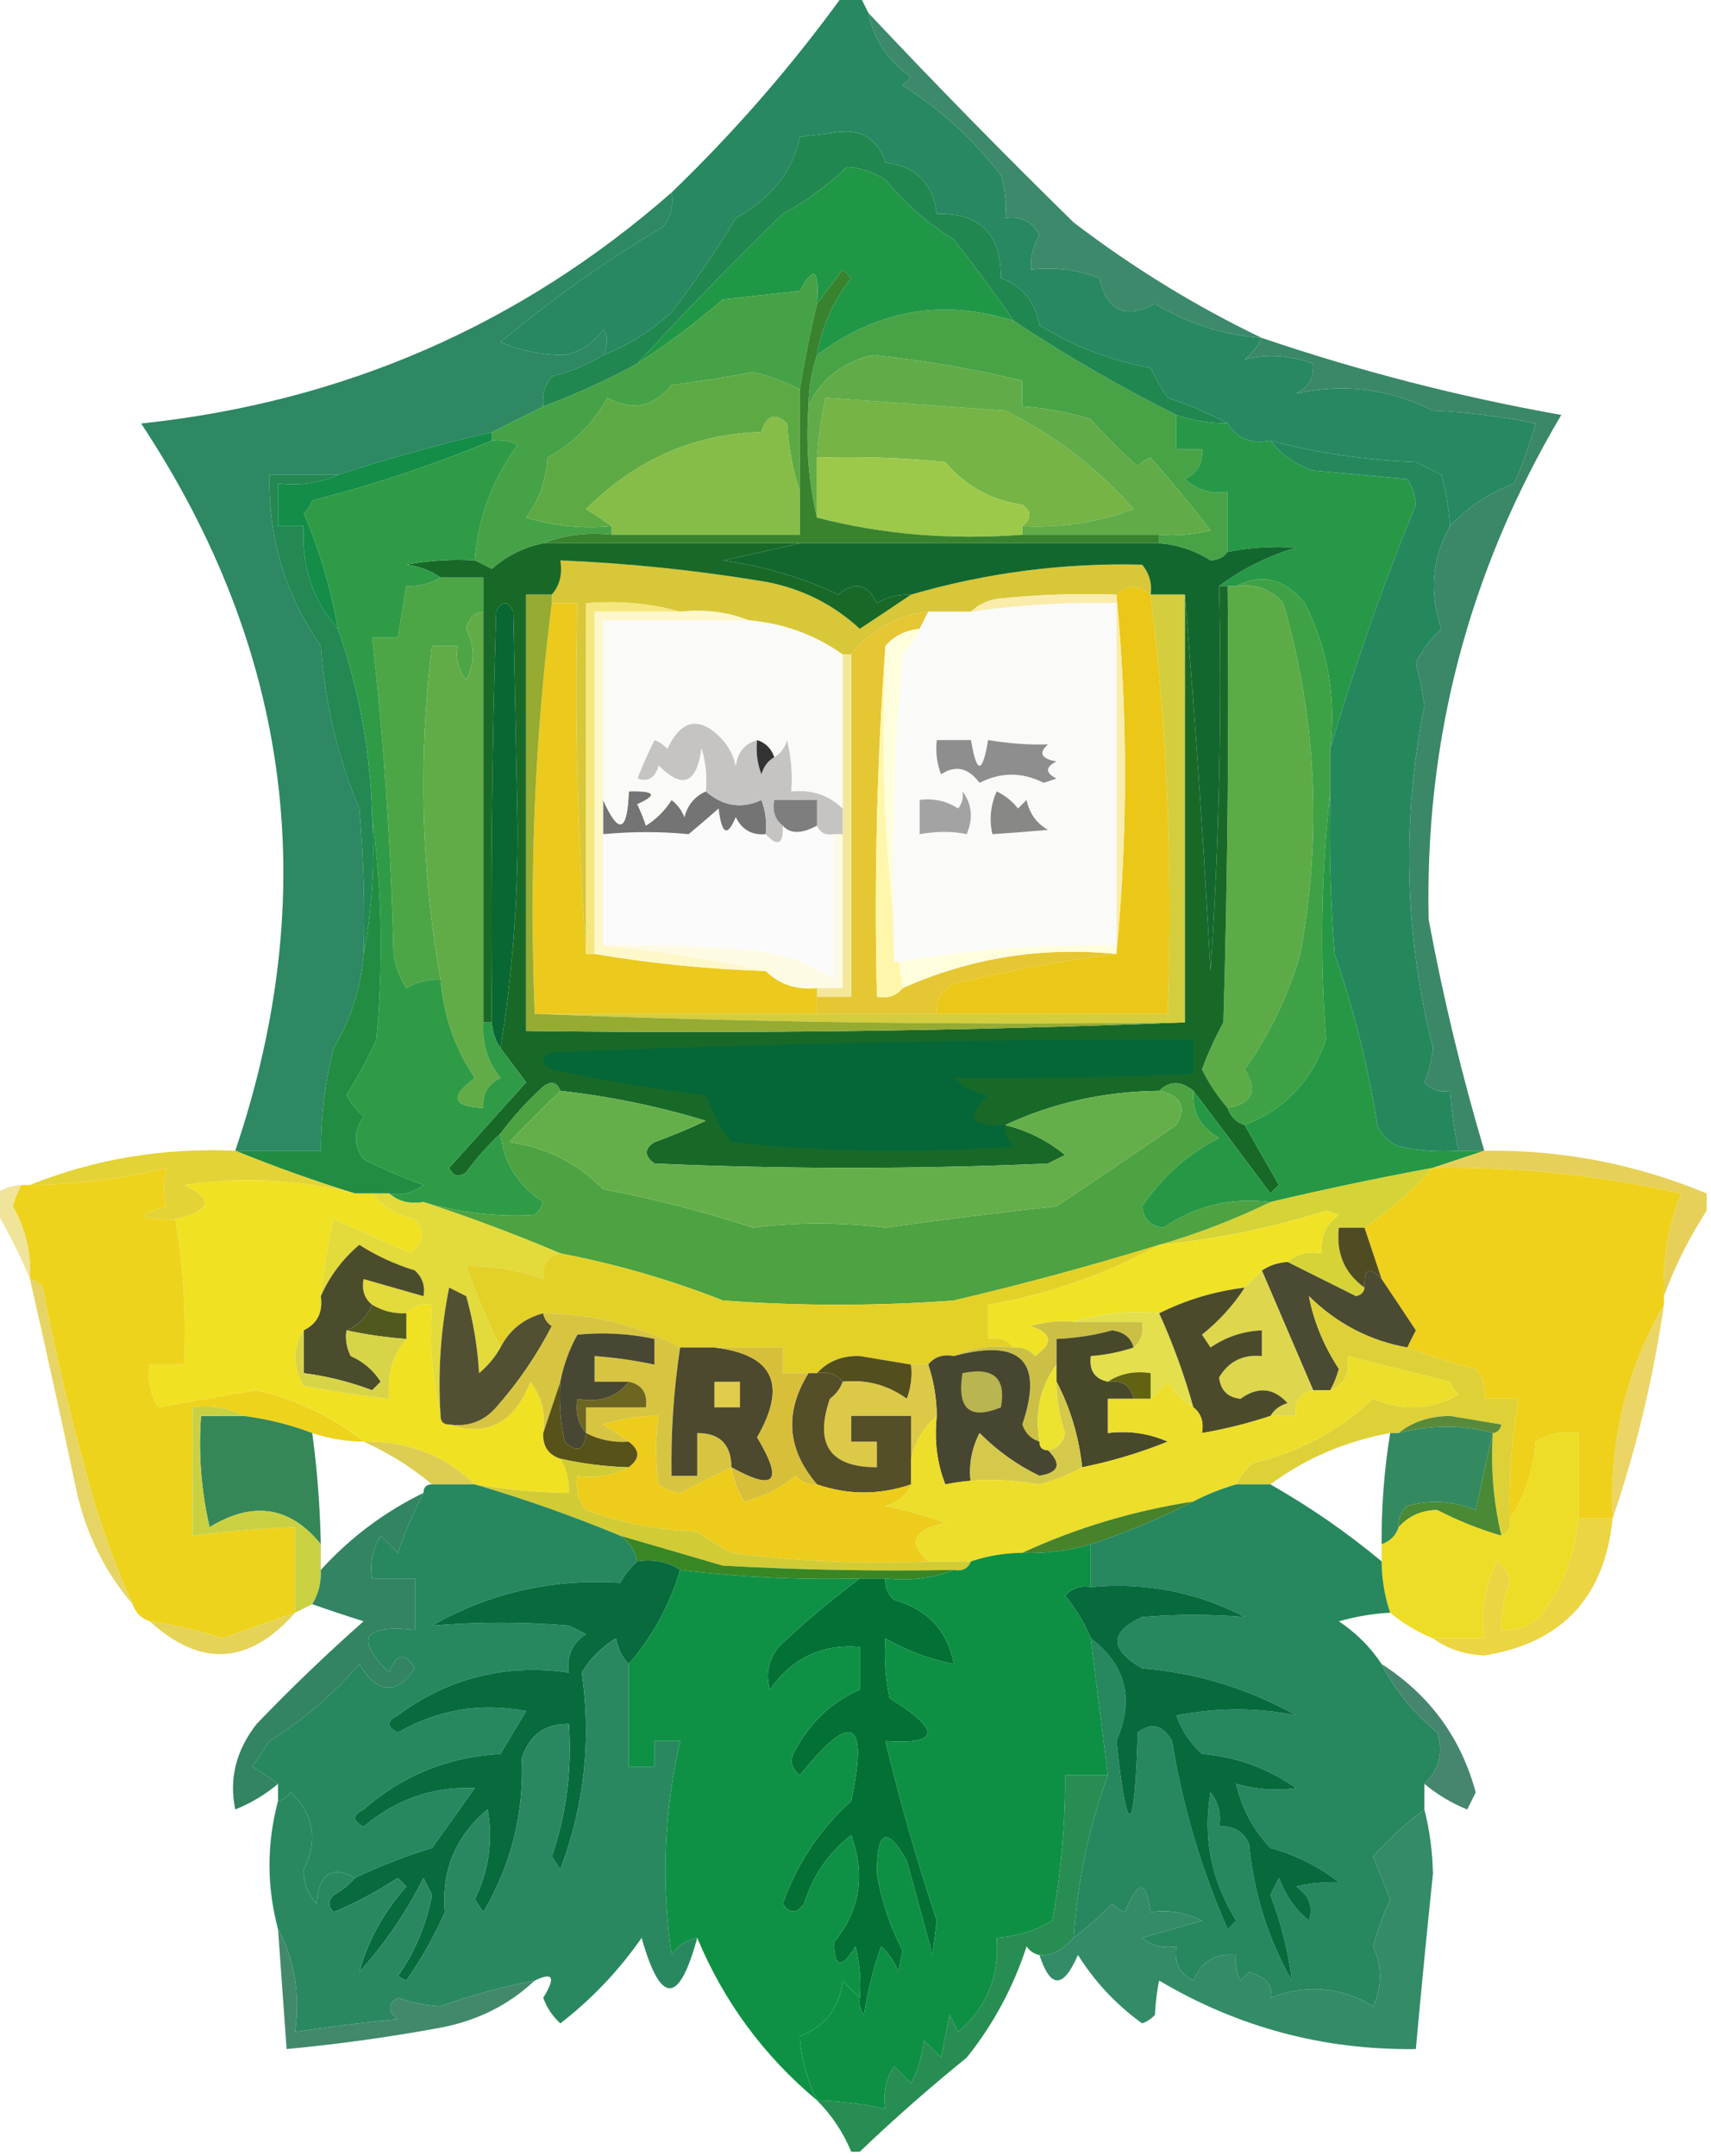 <?xml version="1.0" encoding="UTF-8"?>
<!DOCTYPE svg PUBLIC "-//W3C//DTD SVG 1.1//EN" "http://www.w3.org/Graphics/SVG/1.1/DTD/svg11.dtd">
<svg xmlns="http://www.w3.org/2000/svg" version="1.1" width="200px" height="252px" style="shape-rendering:geometricPrecision; text-rendering:geometricPrecision; image-rendering:optimizeQuality; fill-rule:evenodd; clip-rule:evenodd" xmlns:xlink="http://www.w3.org/1999/xlink">
<g><path style="opacity:1" fill="#3c8a6b" d="M 101.5,1.5 C 109.27,9.772 117.27,17.938 125.5,26C 132.429,31.291 139.762,35.791 147.5,39.5C 142.984,39.153 138.817,37.82 135,35.5C 131.571,37.37 129.404,36.37 128.5,32.5C 125.914,31.52 123.247,31.187 120.5,31.5C 120.421,30.07 120.754,28.736 121.5,27.5C 120.68,25.889 119.346,25.222 117.5,25.5C 117.66,23.801 117.494,22.134 117,20.5C 113.818,16.319 109.984,12.819 105.5,10C 105.833,9.667 106.167,9.333 106.5,9C 103.8,7.143 102.134,4.643 101.5,1.5 Z"/></g>
<g><path style="opacity:1" fill="#278862" d="M 98.5,-0.5 C 99.167,-0.5 99.833,-0.5 100.5,-0.5C 100.833,0.167 101.167,0.833 101.5,1.5C 102.134,4.643 103.8,7.143 106.5,9C 106.167,9.333 105.833,9.667 105.5,10C 109.984,12.819 113.818,16.319 117,20.5C 117.494,22.134 117.66,23.801 117.5,25.5C 119.346,25.222 120.68,25.889 121.5,27.5C 120.754,28.736 120.421,30.07 120.5,31.5C 123.247,31.187 125.914,31.52 128.5,32.5C 129.404,36.37 131.571,37.37 135,35.5C 138.817,37.82 142.984,39.153 147.5,39.5C 147.047,40.458 146.381,41.292 145.5,42C 148.124,41.35 150.791,41.517 153.5,42.5C 153.64,44.124 152.973,45.29 151.5,46C 157.052,44.765 162.385,45.432 167.5,48C 171.541,48.173 175.541,48.673 179.5,49.5C 178.82,51.889 177.986,54.222 177,56.5C 174.072,57.607 171.572,59.274 169.5,61.5C 169.39,59.646 169.057,57.646 168.5,55.5C 167.5,55 166.5,54.5 165.5,54C 159.714,53.794 154.048,52.96 148.5,51.5C 146.219,51.923 144.552,51.256 143.5,49.5C 141.35,48.33 139.016,47.33 136.5,46.5C 135.738,45.372 135.071,44.205 134.5,43C 129.755,42.117 125.421,40.45 121.5,38C 121.047,35.307 119.547,33.473 117,32.5C 117.032,27.364 114.532,24.864 109.5,25C 109.05,21.422 107.05,19.422 103.5,19C 102.553,16.119 100.553,14.952 97.5,15.5C 96.167,15.667 94.833,15.833 93.5,16C 92.671,20.012 90.171,23.178 86,25.5C 83.728,29.281 81.228,32.947 78.5,36.5C 76.092,38.697 73.425,40.364 70.5,41.5C 71.087,40.233 71.087,39.233 70.5,38.5C 69.397,40.104 67.897,41.104 66,41.5C 63.376,41.498 60.876,40.998 58.5,40C 64.382,35.041 70.715,30.541 77.5,26.5C 78.429,25.311 78.762,23.978 78.5,22.5C 85.875,15.394 92.541,7.728 98.5,-0.5 Z"/></g>
<g><path style="opacity:1" fill="#48a346" d="M 118.5,37.5 C 124.545,41.518 130.878,45.185 137.5,48.5C 137.5,49.833 137.5,51.167 137.5,52.5C 138.5,52.5 139.5,52.5 140.5,52.5C 140.64,54.124 139.973,55.29 138.5,56C 139.905,57.269 141.571,57.769 143.5,57.5C 143.5,59.833 143.5,62.167 143.5,64.5C 143.083,65.124 142.416,65.457 141.5,65.5C 139.675,64.349 137.675,63.682 135.5,63.5C 135.5,63.167 135.5,62.833 135.5,62.5C 137.527,62.662 139.527,62.495 141.5,62C 139.297,59.114 136.963,56.281 134.5,53.5C 133.914,53.709 133.414,54.043 133,54.5C 131.027,52.772 129.194,50.939 127.5,49C 124.883,48.178 122.216,47.678 119.5,47.5C 119.5,46.5 119.5,45.5 119.5,44.5C 113.758,43.101 107.925,42.101 102,41.5C 98.37,42.373 95.87,44.373 94.5,47.5C 94.517,45.435 94.85,43.435 95.5,41.5C 102.581,36.199 110.248,34.866 118.5,37.5 Z"/></g>
<g><path style="opacity:1" fill="#218750" d="M 143.5,49.5 C 141.435,49.483 139.435,49.15 137.5,48.5C 130.878,45.185 124.545,41.518 118.5,37.5C 116.319,34.342 113.986,31.175 111.5,28C 108.469,26.141 105.803,23.807 103.5,21C 102.127,20.125 100.627,19.625 99,19.5C 96.814,21.62 94.314,23.453 91.5,25C 85.616,30.716 79.95,36.549 74.5,42.5C 70.987,44.422 67.321,46.088 63.5,47.5C 63.33,46.178 63.663,45.011 64.5,44C 66.723,43.434 68.723,42.6 70.5,41.5C 73.425,40.364 76.092,38.697 78.5,36.5C 81.228,32.947 83.728,29.281 86,25.5C 90.171,23.178 92.671,20.012 93.5,16C 94.833,15.833 96.167,15.667 97.5,15.5C 100.553,14.952 102.553,16.119 103.5,19C 107.05,19.422 109.05,21.422 109.5,25C 114.532,24.864 117.032,27.364 117,32.5C 119.547,33.473 121.047,35.307 121.5,38C 125.421,40.45 129.755,42.117 134.5,43C 135.071,44.205 135.738,45.372 136.5,46.5C 139.016,47.33 141.35,48.33 143.5,49.5 Z"/></g>
<g><path style="opacity:1" fill="#209746" d="M 118.5,37.5 C 110.248,34.866 102.581,36.199 95.5,41.5C 96.059,38.157 97.392,35.157 99.5,32.5C 99.167,32.167 98.833,31.833 98.5,31.5C 97.479,32.901 96.479,34.235 95.5,35.5C 95.79,31.446 95.123,30.946 93.5,34C 90.5,34.333 87.5,34.667 84.5,35C 81.286,37.761 77.953,40.261 74.5,42.5C 79.95,36.549 85.616,30.716 91.5,25C 94.314,23.453 96.814,21.62 99,19.5C 100.627,19.625 102.127,20.125 103.5,21C 105.803,23.807 108.469,26.141 111.5,28C 113.986,31.175 116.319,34.342 118.5,37.5 Z"/></g>
<g><path style="opacity:1" fill="#46a246" d="M 95.5,35.5 C 94.706,38.802 94.04,42.135 93.5,45.5C 91.772,44.621 89.939,43.954 88,43.5C 84.849,44.093 81.682,44.593 78.5,45C 76.436,47.575 73.936,48.075 71,46.5C 69.333,49.5 67,51.833 64,53.5C 63.849,56.119 63.015,58.453 61.5,60.5C 64.768,61.487 68.102,61.82 71.5,61.5C 71.5,61.833 71.5,62.167 71.5,62.5C 68.615,62.194 65.948,62.527 63.5,63.5C 61.243,63.962 59.243,64.962 57.5,66.5C 56.816,66.137 56.15,65.804 55.5,65.5C 55.871,60.579 57.538,56.079 60.5,52C 59.552,51.517 58.552,51.35 57.5,51.5C 57.5,51.167 57.5,50.833 57.5,50.5C 59.5,49.5 61.5,48.5 63.5,47.5C 67.321,46.088 70.987,44.422 74.5,42.5C 77.953,40.261 81.286,37.761 84.5,35C 87.5,34.667 90.5,34.333 93.5,34C 95.123,30.946 95.79,31.446 95.5,35.5 Z"/></g>
<g><path style="opacity:1" fill="#75b445" d="M 119.5,61.5 C 120.598,60.603 120.598,59.77 119.5,59C 115.801,58.447 112.801,56.78 110.5,54C 105.511,53.501 100.511,53.334 95.5,53.5C 95.674,51.139 96.007,48.806 96.5,46.5C 103.494,47 110.494,47.5 117.5,48C 123.298,50.887 128.298,54.72 132.5,59.5C 128.313,61.065 123.98,61.732 119.5,61.5 Z"/></g>
<g><path style="opacity:1" fill="#2d8863" d="M 78.5,22.5 C 78.762,23.978 78.429,25.311 77.5,26.5C 70.715,30.541 64.382,35.041 58.5,40C 60.876,40.998 63.376,41.498 66,41.5C 67.897,41.104 69.397,40.104 70.5,38.5C 71.087,39.233 71.087,40.233 70.5,41.5C 68.723,42.6 66.723,43.434 64.5,44C 63.663,45.011 63.33,46.178 63.5,47.5C 61.5,48.5 59.5,49.5 57.5,50.5C 51.395,51.918 45.395,53.585 39.5,55.5C 36.833,55.5 34.167,55.5 31.5,55.5C 31.341,62.874 33.341,69.541 37.5,75.5C 37.958,82.091 39.458,88.424 42,94.5C 42.499,100.157 42.666,105.824 42.5,111.5C 42.176,115.473 41.01,119.14 39,122.5C 37.985,126.44 37.485,130.44 37.5,134.5C 34.167,134.5 30.833,134.5 27.5,134.5C 37.693,104.376 34.026,76.043 16.5,49.5C 40.161,46.995 60.827,37.995 78.5,22.5 Z"/></g>
<g><path style="opacity:1" fill="#5daa45" d="M 93.5,45.5 C 93.5,49.5 93.5,53.5 93.5,57.5C 92.683,55.031 92.183,52.365 92,49.5C 90.605,48.185 89.605,48.519 89,50.5C 81.172,50.699 74.339,53.699 68.5,59.5C 69.602,60.176 70.602,60.842 71.5,61.5C 68.102,61.82 64.768,61.487 61.5,60.5C 63.015,58.453 63.849,56.119 64,53.5C 67,51.833 69.333,49.5 71,46.5C 73.936,48.075 76.436,47.575 78.5,45C 81.682,44.593 84.849,44.093 88,43.5C 89.939,43.954 91.772,44.621 93.5,45.5 Z"/></g>
<g><path style="opacity:1" fill="#61ac48" d="M 135.5,62.5 C 130.167,62.5 124.833,62.5 119.5,62.5C 119.5,62.167 119.5,61.833 119.5,61.5C 123.98,61.732 128.313,61.065 132.5,59.5C 128.298,54.72 123.298,50.887 117.5,48C 110.494,47.5 103.494,47 96.5,46.5C 96.007,48.806 95.674,51.139 95.5,53.5C 95.5,55.833 95.5,58.167 95.5,60.5C 94.515,56.366 94.182,52.032 94.5,47.5C 95.87,44.373 98.37,42.373 102,41.5C 107.925,42.101 113.758,43.101 119.5,44.5C 119.5,45.5 119.5,46.5 119.5,47.5C 122.216,47.678 124.883,48.178 127.5,49C 129.194,50.939 131.027,52.772 133,54.5C 133.414,54.043 133.914,53.709 134.5,53.5C 136.963,56.281 139.297,59.114 141.5,62C 139.527,62.495 137.527,62.662 135.5,62.5 Z"/></g>
<g><path style="opacity:1" fill="#138d48" d="M 57.5,50.5 C 57.5,50.833 57.5,51.167 57.5,51.5C 50.67,54.326 43.67,56.66 36.5,58.5C 36.291,59.086 35.957,59.586 35.5,60C 37.336,64.244 38.669,68.744 39.5,73.5C 36.557,70.23 35.224,66.23 35.5,61.5C 34.5,61.5 33.5,61.5 32.5,61.5C 32.5,59.833 32.5,58.167 32.5,56.5C 35.059,56.802 37.393,56.468 39.5,55.5C 45.395,53.585 51.395,51.918 57.5,50.5 Z"/></g>
<g><path style="opacity:1" fill="#85bd48" d="M 93.5,57.5 C 93.5,59.167 93.5,60.833 93.5,62.5C 86.167,62.5 78.833,62.5 71.5,62.5C 71.5,62.167 71.5,61.833 71.5,61.5C 70.602,60.842 69.602,60.176 68.5,59.5C 74.339,53.699 81.172,50.699 89,50.5C 89.605,48.519 90.605,48.185 92,49.5C 92.183,52.365 92.683,55.031 93.5,57.5 Z"/></g>
<g><path style="opacity:1" fill="#9cc94a" d="M 95.5,53.5 C 100.511,53.334 105.511,53.501 110.5,54C 112.801,56.78 115.801,58.447 119.5,59C 120.598,59.77 120.598,60.603 119.5,61.5C 119.5,61.833 119.5,62.167 119.5,62.5C 111.097,63.133 103.097,62.467 95.5,60.5C 95.5,58.167 95.5,55.833 95.5,53.5 Z"/></g>
<g><path style="opacity:1" fill="#39832e" d="M 95.5,41.5 C 94.85,43.435 94.517,45.435 94.5,47.5C 94.182,52.032 94.515,56.366 95.5,60.5C 103.097,62.467 111.097,63.133 119.5,62.5C 124.833,62.5 130.167,62.5 135.5,62.5C 135.5,62.833 135.5,63.167 135.5,63.5C 121.5,63.5 107.5,63.5 93.5,63.5C 83.5,63.5 73.5,63.5 63.5,63.5C 65.948,62.527 68.615,62.194 71.5,62.5C 78.833,62.5 86.167,62.5 93.5,62.5C 93.5,60.833 93.5,59.167 93.5,57.5C 93.5,53.5 93.5,49.5 93.5,45.5C 94.04,42.135 94.706,38.802 95.5,35.5C 96.479,34.235 97.479,32.901 98.5,31.5C 98.833,31.833 99.167,32.167 99.5,32.5C 97.392,35.157 96.059,38.157 95.5,41.5 Z"/></g>
<g><path style="opacity:1" fill="#279847" d="M 137.5,48.5 C 139.435,49.15 141.435,49.483 143.5,49.5C 144.552,51.256 146.219,51.923 148.5,51.5C 149.749,53.136 151.416,54.303 153.5,55C 157.167,55.333 160.833,55.667 164.5,56C 165.081,56.893 165.415,57.893 165.5,59C 161.661,68.353 158.327,77.853 155.5,87.5C 156.198,81.443 155.198,75.776 152.5,70.5C 150.208,67.647 147.542,66.98 144.5,68.5C 144.167,68.5 143.833,68.5 143.5,68.5C 143.167,68.5 142.833,68.5 142.5,68.5C 145.066,66.561 148.066,65.061 151.5,64C 148.843,63.825 146.176,63.992 143.5,64.5C 143.5,62.167 143.5,59.833 143.5,57.5C 141.571,57.769 139.905,57.269 138.5,56C 139.973,55.29 140.64,54.124 140.5,52.5C 139.5,52.5 138.5,52.5 137.5,52.5C 137.5,51.167 137.5,49.833 137.5,48.5 Z"/></g>
<g><path style="opacity:1" fill="#d8c739" d="M 106.5,69.5 C 115.306,66.941 124.306,65.774 133.5,66C 134.337,67.011 134.67,68.178 134.5,69.5C 133.039,68.314 131.705,68.314 130.5,69.5C 125.821,69.334 121.155,69.501 116.5,70C 115.263,70.232 114.263,70.732 113.5,71.5C 111.833,71.5 110.167,71.5 108.5,71.5C 104.709,72.003 101.709,73.67 99.5,76.5C 99.167,76.5 98.833,76.5 98.5,76.5C 95.279,74.202 91.612,72.868 87.5,72.5C 85.052,71.527 82.385,71.194 79.5,71.5C 76.038,70.518 72.371,70.185 68.5,70.5C 68.5,84.167 68.5,97.833 68.5,111.5C 67.504,98.01 67.171,84.344 67.5,70.5C 66.5,70.5 65.5,70.5 64.5,70.5C 64.5,70.167 64.5,69.833 64.5,69.5C 65.434,68.432 65.768,67.099 65.5,65.5C 73.545,65.839 81.545,66.672 89.5,68C 93.719,68.791 97.386,70.625 100.5,73.5C 102.565,72.143 104.565,70.81 106.5,69.5 Z"/></g>
<g><path style="opacity:1" fill="#25885d" d="M 148.5,51.5 C 154.048,52.96 159.714,53.794 165.5,54C 166.5,54.5 167.5,55 168.5,55.5C 169.057,57.646 169.39,59.646 169.5,61.5C 167.357,65.321 167.023,69.321 168.5,73.5C 167.249,74.631 166.249,75.964 165.5,77.5C 165.941,79.145 166.274,80.811 166.5,82.5C 163.831,95.846 164.164,109.18 167.5,122.5C 167.379,123.894 167.046,125.228 166.5,126.5C 167.325,127.386 168.325,127.719 169.5,127.5C 169.674,129.861 170.007,132.194 170.5,134.5C 168.143,134.663 165.81,134.497 163.5,134C 162.333,133.5 161.5,132.667 161,131.5C 159.92,124.677 158.253,118.011 156,111.5C 155.5,105.175 155.334,98.842 155.5,92.5C 155.5,90.833 155.5,89.167 155.5,87.5C 158.327,77.853 161.661,68.353 165.5,59C 165.415,57.893 165.081,56.893 164.5,56C 160.833,55.667 157.167,55.333 153.5,55C 151.416,54.303 149.749,53.136 148.5,51.5 Z"/></g>
<g><path style="opacity:1" fill="#086733" d="M 58.5,122.5 C 57.89,121.609 57.557,120.609 57.5,119.5C 57.333,103.497 57.5,87.496 58,71.5C 58.667,70.167 59.333,70.167 60,71.5C 60.167,80 60.333,88.5 60.5,97C 60.498,105.861 59.831,114.361 58.5,122.5 Z"/></g>
<g><path style="opacity:1" fill="#3a8868" d="M 147.5,39.5 C 158.956,43.39 170.623,46.39 182.5,48.5C 171.692,66.745 166.526,86.411 167,107.5C 168.7,116.631 170.866,125.631 173.5,134.5C 172.5,134.5 171.5,134.5 170.5,134.5C 170.007,132.194 169.674,129.861 169.5,127.5C 168.325,127.719 167.325,127.386 166.5,126.5C 167.046,125.228 167.379,123.894 167.5,122.5C 164.164,109.18 163.831,95.846 166.5,82.5C 166.274,80.811 165.941,79.145 165.5,77.5C 166.249,75.964 167.249,74.631 168.5,73.5C 167.023,69.321 167.357,65.321 169.5,61.5C 171.572,59.274 174.072,57.607 177,56.5C 177.986,54.222 178.82,51.889 179.5,49.5C 175.541,48.673 171.541,48.173 167.5,48C 162.385,45.432 157.052,44.765 151.5,46C 152.973,45.29 153.64,44.124 153.5,42.5C 150.791,41.517 148.124,41.35 145.5,42C 146.381,41.292 147.047,40.458 147.5,39.5 Z"/></g>
<g><path style="opacity:1" fill="#12672f" d="M 93.5,63.5 C 107.5,63.5 121.5,63.5 135.5,63.5C 137.675,63.682 139.675,64.349 141.5,65.5C 142.416,65.457 143.083,65.124 143.5,64.5C 146.176,63.992 148.843,63.825 151.5,64C 148.066,65.061 145.066,66.561 142.5,68.5C 142.833,83.515 142.499,98.515 141.5,113.5C 140.703,98.664 139.703,83.998 138.5,69.5C 137.167,69.5 135.833,69.5 134.5,69.5C 134.67,68.178 134.337,67.011 133.5,66C 124.306,65.774 115.306,66.941 106.5,69.5C 105.07,69.421 103.736,69.754 102.5,70.5C 101.407,68.23 99.907,67.897 98,69.5C 93.704,67.481 89.204,66.148 84.5,65.5C 87.642,64.833 90.642,64.166 93.5,63.5 Z"/></g>
<g><path style="opacity:1" fill="#4da646" d="M 51.5,67.5 C 53.167,67.5 54.833,67.5 56.5,67.5C 56.5,68.833 56.5,70.167 56.5,71.5C 55.414,71.62 54.747,72.287 54.5,73.5C 55.528,75.56 55.528,77.56 54.5,79.5C 53.571,78.311 53.238,76.978 53.5,75.5C 52.5,75.5 51.5,75.5 50.5,75.5C 48.886,88.583 49.219,101.583 51.5,114.5C 50.069,114.421 48.736,114.754 47.5,115.5C 46.719,114.271 46.219,112.938 46,111.5C 45.71,99.112 44.877,86.779 43.5,74.5C 44.5,74.5 45.5,74.5 46.5,74.5C 46.833,72.5 47.167,70.5 47.5,68.5C 48.959,68.567 50.292,68.234 51.5,67.5 Z"/></g>
<g><path style="opacity:1" fill="#62ac48" d="M 56.5,71.5 C 56.5,87.5 56.5,103.5 56.5,119.5C 56.317,121.936 56.984,124.103 58.5,126C 57.027,126.71 56.36,127.876 56.5,129.5C 52.877,129.351 52.543,128.184 55.5,126C 53.174,122.536 51.84,118.703 51.5,114.5C 49.219,101.583 48.886,88.583 50.5,75.5C 51.5,75.5 52.5,75.5 53.5,75.5C 53.238,76.978 53.571,78.311 54.5,79.5C 55.528,77.56 55.528,75.56 54.5,73.5C 54.747,72.287 55.414,71.62 56.5,71.5 Z"/></g>
<g><path style="opacity:1" fill="#5dab47" d="M 143.5,68.5 C 143.833,68.5 144.167,68.5 144.5,68.5C 146.722,68.178 148.556,68.845 150,70.5C 153.894,83.947 154.56,97.614 152,111.5C 150.603,116.351 148.436,120.851 145.5,125C 147.056,127.501 146.389,129.001 143.5,129.5C 142.315,128.143 141.315,126.643 140.5,125C 141.196,123.107 142.03,121.274 143,119.5C 143.5,102.503 143.667,85.503 143.5,68.5 Z"/></g>
<g><path style="opacity:1" fill="#238853" d="M 39.5,55.5 C 37.393,56.468 35.059,56.802 32.5,56.5C 32.5,58.167 32.5,59.833 32.5,61.5C 33.5,61.5 34.5,61.5 35.5,61.5C 35.224,66.23 36.557,70.23 39.5,73.5C 41.989,80.612 43.322,87.945 43.5,95.5C 43.821,101.026 43.488,106.36 42.5,111.5C 42.666,105.824 42.499,100.157 42,94.5C 39.458,88.424 37.958,82.091 37.5,75.5C 33.341,69.541 31.341,62.874 31.5,55.5C 34.167,55.5 36.833,55.5 39.5,55.5 Z"/></g>
<g><path style="opacity:1" fill="#186928" d="M 63.5,63.5 C 73.5,63.5 83.5,63.5 93.5,63.5C 90.642,64.166 87.642,64.833 84.5,65.5C 89.204,66.148 93.704,67.481 98,69.5C 99.907,67.897 101.407,68.23 102.5,70.5C 103.736,69.754 105.07,69.421 106.5,69.5C 104.565,70.81 102.565,72.143 100.5,73.5C 97.386,70.625 93.719,68.791 89.5,68C 81.545,66.672 73.545,65.839 65.5,65.5C 65.768,67.099 65.434,68.432 64.5,69.5C 63.5,69.5 62.5,69.5 61.5,69.5C 61.5,86.5 61.5,103.5 61.5,120.5C 87.339,120.831 113.005,120.498 138.5,119.5C 138.5,102.833 138.5,86.167 138.5,69.5C 139.703,83.998 140.703,98.664 141.5,113.5C 142.499,98.515 142.833,83.515 142.5,68.5C 142.833,68.5 143.167,68.5 143.5,68.5C 143.667,85.503 143.5,102.503 143,119.5C 142.03,121.274 141.196,123.107 140.5,125C 141.315,126.643 142.315,128.143 143.5,129.5C 143.833,130.5 144.5,131.167 145.5,131.5C 146.806,133.816 148.139,136.15 149.5,138.5C 149.167,138.833 148.833,139.167 148.5,139.5C 145.479,135.432 142.479,131.432 139.5,127.5C 138.039,126.314 136.705,126.314 135.5,127.5C 129.085,127.562 123.085,128.895 117.5,131.5C 120.09,132.128 122.423,133.295 124.5,135C 123.833,135.333 123.167,135.667 122.5,136C 107.167,136.667 91.833,136.667 76.5,136C 75.289,135.107 75.289,134.274 76.5,133.5C 78.54,132.764 80.54,131.931 82.5,131C 76.923,129.305 71.256,128.138 65.5,127.5C 65.103,126.475 64.437,126.308 63.5,127C 61.627,128.704 59.96,130.537 58.5,132.5C 57.066,133.833 55.733,135.333 54.5,137C 53.668,137.688 53.002,137.521 52.5,136.5C 55.471,133.192 58.471,129.859 61.5,126.5C 60.476,125.148 59.476,123.815 58.5,122.5C 59.831,114.361 60.498,105.861 60.5,97C 60.333,88.5 60.167,80 60,71.5C 59.333,70.167 58.667,70.167 58,71.5C 57.5,87.496 57.333,103.497 57.5,119.5C 57.167,119.5 56.833,119.5 56.5,119.5C 56.5,103.5 56.5,87.5 56.5,71.5C 56.5,70.167 56.5,68.833 56.5,67.5C 54.833,67.5 53.167,67.5 51.5,67.5C 50.392,66.71 49.058,66.21 47.5,66C 50.146,65.503 52.813,65.336 55.5,65.5C 56.15,65.804 56.816,66.137 57.5,66.5C 59.243,64.962 61.243,63.962 63.5,63.5 Z"/></g>
<g><path style="opacity:1" fill="#d4cd3d" d="M 134.5,69.5 C 135.833,69.5 137.167,69.5 138.5,69.5C 138.5,86.167 138.5,102.833 138.5,119.5C 112.995,119.831 87.661,119.498 62.5,118.5C 73.5,118.5 84.5,118.5 95.5,118.5C 100.167,118.5 104.833,118.5 109.5,118.5C 118.5,118.5 127.5,118.5 136.5,118.5C 137.129,101.927 136.462,85.594 134.5,69.5 Z"/></g>
<g><path style="opacity:1" fill="#fefbe4" d="M 97.5,97.5 C 97.833,97.5 98.167,97.5 98.5,97.5C 98.5,103.5 98.5,109.5 98.5,115.5C 97.5,115.5 96.5,115.5 95.5,115.5C 93.102,115.741 91.102,115.074 89.5,113.5C 83.216,112.145 76.883,111.145 70.5,110.5C 75.844,110.334 81.177,110.501 86.5,111C 90.671,111.117 94.338,112.283 97.5,114.5C 97.5,108.833 97.5,103.167 97.5,97.5 Z"/></g>
<g><path style="opacity:1" fill="#e5c633" d="M 108.5,71.5 C 108.167,72.167 107.833,72.833 107.5,73.5C 105.847,73.66 104.514,74.326 103.5,75.5C 102.504,88.99 102.171,102.656 102.5,116.5C 103.791,116.737 104.791,116.404 105.5,115.5C 113.384,111.966 121.717,110.632 130.5,111.5C 124.24,112.271 117.906,113.438 111.5,115C 110.027,115.71 109.36,116.876 109.5,118.5C 104.833,118.5 100.167,118.5 95.5,118.5C 95.5,117.833 95.5,117.167 95.5,116.5C 96.833,116.5 98.167,116.5 99.5,116.5C 99.5,103.167 99.5,89.833 99.5,76.5C 101.709,73.67 104.709,72.003 108.5,71.5 Z"/></g>
<g><path style="opacity:1" fill="#f4e79b" d="M 98.5,76.5 C 98.833,76.5 99.167,76.5 99.5,76.5C 99.5,89.833 99.5,103.167 99.5,116.5C 98.167,116.5 96.833,116.5 95.5,116.5C 95.5,116.167 95.5,115.833 95.5,115.5C 96.5,115.5 97.5,115.5 98.5,115.5C 98.5,109.5 98.5,103.5 98.5,97.5C 98.5,96.5 98.5,95.5 98.5,94.5C 98.5,88.5 98.5,82.5 98.5,76.5 Z"/></g>
<g><path style="opacity:1" fill="#ebc91d" d="M 64.5,70.5 C 65.5,70.5 66.5,70.5 67.5,70.5C 67.171,84.344 67.504,98.01 68.5,111.5C 68.833,111.5 69.167,111.5 69.5,111.5C 75.979,112.598 82.646,113.265 89.5,113.5C 91.102,115.074 93.102,115.741 95.5,115.5C 95.5,115.833 95.5,116.167 95.5,116.5C 95.5,117.167 95.5,117.833 95.5,118.5C 84.5,118.5 73.5,118.5 62.5,118.5C 61.849,102.132 62.515,86.132 64.5,70.5 Z"/></g>
<g><path style="opacity:1" fill="#fefddc" d="M 107.5,73.5 C 107.092,74.643 106.425,75.643 105.5,76.5C 104.501,88.481 104.168,100.482 104.5,112.5C 113.084,111.001 121.75,110.334 130.5,110.5C 130.5,110.833 130.5,111.167 130.5,111.5C 121.717,110.632 113.384,111.966 105.5,115.5C 103.519,102.542 102.852,89.209 103.5,75.5C 104.514,74.326 105.847,73.66 107.5,73.5 Z"/></g>
<g><path style="opacity:1" fill="#95ab32" d="M 64.5,69.5 C 64.5,69.833 64.5,70.167 64.5,70.5C 62.515,86.132 61.849,102.132 62.5,118.5C 87.661,119.498 112.995,119.831 138.5,119.5C 113.005,120.498 87.339,120.831 61.5,120.5C 61.5,103.5 61.5,86.5 61.5,69.5C 62.5,69.5 63.5,69.5 64.5,69.5 Z"/></g>
<g><path style="opacity:1" fill="#fcfbfb" d="M 89.5,97.5 C 90.924,99.031 91.591,98.698 91.5,96.5C 92.352,97.485 93.686,97.485 95.5,96.5C 95.842,97.338 96.508,97.672 97.5,97.5C 97.5,103.167 97.5,108.833 97.5,114.5C 94.338,112.283 90.671,111.117 86.5,111C 81.177,110.501 75.844,110.334 70.5,110.5C 70.5,106.167 70.5,101.833 70.5,97.5C 73.952,97.18 77.285,97.18 80.5,97.5C 81.77,96.438 82.937,95.438 84,94.5C 84.359,97.544 85.025,97.878 86,95.5C 86.71,96.973 87.876,97.64 89.5,97.5 Z"/></g>
<g><path style="opacity:1" fill="#747474" d="M 82.5,92.5 C 84.534,94.246 86.701,94.58 89,93.5C 89.49,94.793 89.657,96.127 89.5,97.5C 87.876,97.64 86.71,96.973 86,95.5C 85.025,97.878 84.359,97.544 84,94.5C 82.937,95.438 81.77,96.438 80.5,97.5C 77.285,97.18 73.952,97.18 70.5,97.5C 70.5,96.167 70.5,94.833 70.5,93.5C 72.33,97.608 73.33,97.275 73.5,92.5C 76.598,92.412 76.932,92.912 74.5,94C 74.93,94.919 75.263,95.753 75.5,96.5C 76.719,95.737 77.719,94.737 78.5,93.5C 79.192,94.025 79.692,94.692 80,95.5C 80.377,94.058 81.21,93.058 82.5,92.5 Z"/></g>
<g><path style="opacity:1" fill="#f5e77e" d="M 79.5,71.5 C 76.167,71.5 72.833,71.5 69.5,71.5C 69.5,84.833 69.5,98.167 69.5,111.5C 69.167,111.5 68.833,111.5 68.5,111.5C 68.5,97.833 68.5,84.167 68.5,70.5C 72.371,70.185 76.038,70.518 79.5,71.5 Z"/></g>
<g><path style="opacity:1" fill="#fef7ab" d="M 103.5,75.5 C 102.852,89.209 103.519,102.542 105.5,115.5C 104.791,116.404 103.791,116.737 102.5,116.5C 102.171,102.656 102.504,88.99 103.5,75.5 Z"/></g>
<g><path style="opacity:1" fill="#ebc718" d="M 130.5,69.5 C 131.705,68.314 133.039,68.314 134.5,69.5C 136.462,85.594 137.129,101.927 136.5,118.5C 127.5,118.5 118.5,118.5 109.5,118.5C 109.36,116.876 110.027,115.71 111.5,115C 117.906,113.438 124.24,112.271 130.5,111.5C 131.833,97.5 131.833,83.5 130.5,69.5 Z"/></g>
<g><path style="opacity:1" fill="#c5c4c3" d="M 88.5,86.5 C 88.343,87.873 88.51,89.207 89,90.5C 89.278,89.584 89.778,88.918 90.5,88.5C 91.222,88.082 91.722,87.416 92,86.5C 92.496,88.473 92.662,90.473 92.5,92.5C 94.886,92.259 96.886,92.925 98.5,94.5C 98.5,95.5 98.5,96.5 98.5,97.5C 98.167,97.5 97.833,97.5 97.5,97.5C 96.508,97.672 95.842,97.338 95.5,96.5C 95.5,95.5 95.5,94.5 95.5,93.5C 93.833,93.5 92.167,93.5 90.5,93.5C 90.263,94.791 90.596,95.791 91.5,96.5C 91.591,98.698 90.924,99.031 89.5,97.5C 89.657,96.127 89.49,94.793 89,93.5C 86.701,94.58 84.534,94.246 82.5,92.5C 82.66,90.801 82.493,89.134 82,87.5C 81.451,91.617 79.784,92.284 77,89.5C 76.577,90.956 75.744,91.456 74.5,91C 75.09,89.49 75.756,87.99 76.5,86.5C 77.086,86.709 77.586,87.043 78,87.5C 79.688,83.974 81.855,83.641 84.5,86.5C 85.251,87.376 85.751,88.376 86,89.5C 86.236,87.881 87.069,86.881 88.5,86.5 Z"/></g>
<g><path style="opacity:1" fill="#7e7e7e" d="M 95.5,96.5 C 93.686,97.485 92.352,97.485 91.5,96.5C 90.596,95.791 90.263,94.791 90.5,93.5C 92.167,93.5 93.833,93.5 95.5,93.5C 95.5,94.5 95.5,95.5 95.5,96.5 Z"/></g>
<g><path style="opacity:1" fill="#faecab" d="M 130.5,69.5 C 131.833,83.5 131.833,97.5 130.5,111.5C 130.5,111.167 130.5,110.833 130.5,110.5C 130.5,97.167 130.5,83.833 130.5,70.5C 124.797,70.375 119.13,70.708 113.5,71.5C 114.263,70.732 115.263,70.232 116.5,70C 121.155,69.501 125.821,69.334 130.5,69.5 Z"/></g>
<g><path style="opacity:1" fill="#fafaf6" d="M 87.5,72.5 C 91.612,72.868 95.279,74.202 98.5,76.5C 98.5,82.5 98.5,88.5 98.5,94.5C 96.886,92.925 94.886,92.259 92.5,92.5C 92.662,90.473 92.496,88.473 92,86.5C 91.722,87.416 91.222,88.082 90.5,88.5C 90.167,87.5 89.5,86.833 88.5,86.5C 87.069,86.881 86.236,87.881 86,89.5C 85.751,88.376 85.251,87.376 84.5,86.5C 81.855,83.641 79.688,83.974 78,87.5C 77.586,87.043 77.086,86.709 76.5,86.5C 75.756,87.99 75.09,89.49 74.5,91C 75.744,91.456 76.577,90.956 77,89.5C 79.784,92.284 81.451,91.617 82,87.5C 82.493,89.134 82.66,90.801 82.5,92.5C 81.21,93.058 80.377,94.058 80,95.5C 79.692,94.692 79.192,94.025 78.5,93.5C 77.719,94.737 76.719,95.737 75.5,96.5C 75.263,95.753 74.93,94.919 74.5,94C 76.932,92.912 76.598,92.412 73.5,92.5C 73.33,97.275 72.33,97.608 70.5,93.5C 70.5,86.5 70.5,79.5 70.5,72.5C 76.167,72.5 81.833,72.5 87.5,72.5 Z"/></g>
<g><path style="opacity:1" fill="#333333" d="M 88.5,86.5 C 89.5,86.833 90.167,87.5 90.5,88.5C 89.778,88.918 89.278,89.584 89,90.5C 88.51,89.207 88.343,87.873 88.5,86.5 Z"/></g>
<g><path style="opacity:1" fill="#fef7ca" d="M 79.5,71.5 C 82.385,71.194 85.052,71.527 87.5,72.5C 81.833,72.5 76.167,72.5 70.5,72.5C 70.5,79.5 70.5,86.5 70.5,93.5C 70.5,94.833 70.5,96.167 70.5,97.5C 70.5,101.833 70.5,106.167 70.5,110.5C 76.883,111.145 83.216,112.145 89.5,113.5C 82.646,113.265 75.979,112.598 69.5,111.5C 69.5,98.167 69.5,84.833 69.5,71.5C 72.833,71.5 76.167,71.5 79.5,71.5 Z"/></g>
<g><path style="opacity:1" fill="#fafaf8" d="M 130.5,110.5 C 121.75,110.334 113.084,111.001 104.5,112.5C 104.168,100.482 104.501,88.481 105.5,76.5C 106.425,75.643 107.092,74.643 107.5,73.5C 107.833,72.833 108.167,72.167 108.5,71.5C 110.167,71.5 111.833,71.5 113.5,71.5C 119.13,70.708 124.797,70.375 130.5,70.5C 130.5,83.833 130.5,97.167 130.5,110.5 Z"/></g>
<g><path style="opacity:1" fill="#888887" d="M 116.5,92.5 C 117.458,92.953 118.292,93.62 119,94.5C 119.333,94.167 119.667,93.833 120,93.5C 120.318,95.061 121.151,96.228 122.5,97C 120.141,97.208 117.974,97.374 116,97.5C 115.616,95.803 115.782,94.137 116.5,92.5 Z"/></g>
<g><path style="opacity:1" fill="#a2a3a2" d="M 112.5,92.5 C 113.613,93.946 113.78,95.613 113,97.5C 111.374,97.146 109.541,97.146 107.5,97.5C 107.5,96.167 107.5,94.833 107.5,93.5C 109.144,93.287 110.644,93.62 112,94.5C 112.464,93.906 112.631,93.239 112.5,92.5 Z"/></g>
<g><path style="opacity:1" fill="#8e8e8e" d="M 109.5,86.5 C 110.833,86.5 112.167,86.5 113.5,86.5C 114.167,90.5 114.833,90.5 115.5,86.5C 118.026,86.919 120.359,87.086 122.5,87C 121.366,88.016 121.699,88.683 123.5,89C 122.167,89.667 122.167,90.333 123.5,91C 123,91.167 122.5,91.333 122,91.5C 119.484,90.227 116.984,90.227 114.5,91.5C 113.18,89.73 111.68,89.397 110,90.5C 109.51,89.207 109.343,87.873 109.5,86.5 Z"/></g>
<g><path style="opacity:1" fill="#3fa145" d="M 144.5,68.5 C 147.542,66.98 150.208,67.647 152.5,70.5C 155.198,75.776 156.198,81.443 155.5,87.5C 155.5,89.167 155.5,90.833 155.5,92.5C 154.428,102.032 154.261,111.699 155,121.5C 153.339,126.326 150.173,129.659 145.5,131.5C 144.5,131.167 143.833,130.5 143.5,129.5C 146.389,129.001 147.056,127.501 145.5,125C 148.436,120.851 150.603,116.351 152,111.5C 154.56,97.614 153.894,83.947 150,70.5C 148.556,68.845 146.722,68.178 144.5,68.5 Z"/></g>
<g><path style="opacity:1" fill="#269845" d="M 155.5,92.5 C 155.334,98.842 155.5,105.175 156,111.5C 158.253,118.011 159.92,124.677 161,131.5C 161.5,132.667 162.333,133.5 163.5,134C 165.81,134.497 168.143,134.663 170.5,134.5C 171.5,134.5 172.5,134.5 173.5,134.5C 171.5,135.167 169.5,135.833 167.5,136.5C 161.134,137.675 154.8,139.008 148.5,140.5C 143.9,139.924 139.734,140.924 136,143.5C 134.5,143.333 133.667,142.5 133.5,141C 135.879,137.508 138.879,134.841 142.5,133C 140.323,131.814 139.323,129.981 139.5,127.5C 142.479,131.432 145.479,135.432 148.5,139.5C 148.833,139.167 149.167,138.833 149.5,138.5C 148.139,136.15 146.806,133.816 145.5,131.5C 150.173,129.659 153.339,126.326 155,121.5C 154.261,111.699 154.428,102.032 155.5,92.5 Z"/></g>
<g><path style="opacity:1" fill="#056738" d="M 117.5,131.5 C 117.414,132.496 117.748,133.329 118.5,134C 107.485,134.832 96.485,134.666 85.5,133.5C 84.218,131.821 83.218,129.987 82.5,128C 76.45,127.279 70.45,126.279 64.5,125C 63.167,124.333 63.167,123.667 64.5,123C 89.419,121.972 114.419,121.472 139.5,121.5C 139.5,122.833 139.5,124.167 139.5,125.5C 130.203,125.916 120.869,126.083 111.5,126C 112.623,127.044 113.956,127.71 115.5,128C 112.806,130.552 113.473,131.719 117.5,131.5 Z"/></g>
<g><path style="opacity:1" fill="#2f9b46" d="M 57.5,51.5 C 58.552,51.35 59.552,51.517 60.5,52C 57.538,56.079 55.871,60.579 55.5,65.5C 52.813,65.336 50.146,65.503 47.5,66C 49.058,66.21 50.392,66.71 51.5,67.5C 50.292,68.234 48.959,68.567 47.5,68.5C 47.167,70.5 46.833,72.5 46.5,74.5C 45.5,74.5 44.5,74.5 43.5,74.5C 44.877,86.779 45.71,99.112 46,111.5C 46.219,112.938 46.719,114.271 47.5,115.5C 48.736,114.754 50.069,114.421 51.5,114.5C 51.84,118.703 53.174,122.536 55.5,126C 52.543,128.184 52.877,129.351 56.5,129.5C 56.36,127.876 57.027,126.71 58.5,126C 56.984,124.103 56.317,121.936 56.5,119.5C 56.833,119.5 57.167,119.5 57.5,119.5C 57.557,120.609 57.89,121.609 58.5,122.5C 59.476,123.815 60.476,125.148 61.5,126.5C 58.471,129.859 55.471,133.192 52.5,136.5C 53.002,137.521 53.668,137.688 54.5,137C 55.733,135.333 57.066,133.833 58.5,132.5C 58.882,135.899 60.549,138.566 63.5,140.5C 63.291,141.086 62.957,141.586 62.5,142C 58.096,142.258 53.762,141.758 49.5,140.5C 47.901,140.768 46.568,140.434 45.5,139.5C 46.978,139.762 48.311,139.429 49.5,138.5C 47.106,137.651 44.773,136.651 42.5,135.5C 41.319,133.865 41.319,132.198 42.5,130.5C 41.689,129.784 41.022,128.95 40.5,128C 41.814,125.869 42.981,123.703 44,121.5C 44.824,112.657 44.657,103.99 43.5,95.5C 43.322,87.945 41.989,80.612 39.5,73.5C 38.669,68.744 37.336,64.244 35.5,60C 35.957,59.586 36.291,59.086 36.5,58.5C 43.67,56.66 50.67,54.326 57.5,51.5 Z"/></g>
<g><path style="opacity:1" fill="#228d42" d="M 43.5,95.5 C 44.657,103.99 44.824,112.657 44,121.5C 42.981,123.703 41.814,125.869 40.5,128C 41.022,128.95 41.689,129.784 42.5,130.5C 41.319,132.198 41.319,133.865 42.5,135.5C 44.773,136.651 47.106,137.651 49.5,138.5C 48.311,139.429 46.978,139.762 45.5,139.5C 44.833,139.5 44.167,139.5 43.5,139.5C 42.833,139.5 42.167,139.5 41.5,139.5C 36.775,138.043 32.108,136.376 27.5,134.5C 30.833,134.5 34.167,134.5 37.5,134.5C 37.485,130.44 37.985,126.44 39,122.5C 41.01,119.14 42.176,115.473 42.5,111.5C 43.488,106.36 43.821,101.026 43.5,95.5 Z"/></g>
<g><path style="opacity:1" fill="#e3d336" d="M 27.5,134.5 C 32.108,136.376 36.775,138.043 41.5,139.5C 34.876,137.837 28.209,137.504 21.5,138.5C 25.046,140.153 24.713,141.487 20.5,142.5C 16.107,142.543 15.774,142.043 19.5,141C 19.034,139.701 19.034,138.201 19.5,136.5C 14.263,137.797 8.93,138.464 3.5,138.5C 11.085,135.458 19.085,134.125 27.5,134.5 Z"/></g>
<g><path style="opacity:1" fill="#d6d337" d="M 167.5,136.5 C 165.088,139.178 162.421,141.512 159.5,143.5C 158.5,143.5 157.5,143.5 156.5,143.5C 156.166,146.491 157.166,148.824 159.5,150.5C 159.44,151.043 159.107,151.376 158.5,151.5C 155.78,150.14 153.114,148.807 150.5,147.5C 151.568,146.566 152.901,146.232 154.5,146.5C 154.297,144.61 154.963,143.11 156.5,142C 156,141.833 155.5,141.667 155,141.5C 148.658,143.53 142.158,144.863 135.5,145.5C 139.969,144.205 144.302,142.538 148.5,140.5C 154.8,139.008 161.134,137.675 167.5,136.5 Z"/></g>
<g><path style="opacity:1" fill="#efd11b" d="M 167.5,136.5 C 177.301,136.33 186.968,137.33 196.5,139.5C 195.006,143.277 194.339,147.277 194.5,151.5C 194.5,151.833 194.5,152.167 194.5,152.5C 190.115,160.094 188.115,168.427 188.5,177.5C 187.167,177.5 185.833,177.5 184.5,177.5C 184.5,174.167 184.5,170.833 184.5,167.5C 182.712,167.215 181.045,167.548 179.5,168.5C 179.232,171.961 178.232,174.961 176.5,177.5C 176.353,172.786 176.686,168.119 177.5,163.5C 176.167,163.5 174.833,163.5 173.5,163.5C 173.67,162.178 173.337,161.011 172.5,160C 169.74,159.326 167.073,158.493 164.5,157.5C 164.804,156.85 165.137,156.183 165.5,155.5C 164.143,153.435 162.81,151.435 161.5,149.5C 160.833,147.5 160.167,145.5 159.5,143.5C 162.421,141.512 165.088,139.178 167.5,136.5 Z"/></g>
<g><path style="opacity:1" fill="#eed31d" d="M 20.5,142.5 C 21.452,148.075 21.786,153.741 21.5,159.5C 20.167,159.5 18.833,159.5 17.5,159.5C 17.215,161.288 17.548,162.955 18.5,164.5C 22.317,163.798 26.15,163.131 30,162.5C 34.706,163.586 38.872,165.586 42.5,168.5C 40.435,168.483 38.435,168.15 36.5,167.5C 33.933,166.525 31.267,165.858 28.5,165.5C 26.735,164.539 24.735,164.205 22.5,164.5C 22.5,169.5 22.5,174.5 22.5,179.5C 26.481,178.979 30.481,178.646 34.5,178.5C 34.5,181.833 34.5,185.167 34.5,188.5C 31.681,189.484 28.848,190.484 26,191.5C 23.239,190.582 20.406,189.916 17.5,189.5C 16.5,189.167 15.833,188.5 15.5,187.5C 13.736,183.631 12.236,179.631 11,175.5C 8.626,167.305 6.626,158.972 5,150.5C 4.617,149.944 4.117,149.611 3.5,149.5C 3.661,146.472 2.994,143.639 1.5,141C 1.743,140.098 2.077,139.265 2.5,138.5C 2.833,138.5 3.167,138.5 3.5,138.5C 8.93,138.464 14.263,137.797 19.5,136.5C 19.034,138.201 19.034,139.701 19.5,141C 15.774,142.043 16.107,142.543 20.5,142.5 Z"/></g>
<g><path style="opacity:1" fill="#f0e123" d="M 41.5,139.5 C 42.167,139.5 42.833,139.5 43.5,139.5C 44.736,141.043 46.402,142.043 48.5,142.5C 49.745,143.955 49.578,145.289 48,146.5C 45,145.167 42,143.833 39,142.5C 38.304,145.478 37.804,148.478 37.5,151.5C 37.771,153.38 37.104,154.713 35.5,155.5C 34.189,157.56 34.189,159.726 35.5,162C 38.827,162.61 42.161,163.11 45.5,163.5C 45.185,160.789 45.852,158.456 47.5,156.5C 47.5,155.5 47.5,154.5 47.5,153.5C 48.209,152.596 49.209,152.263 50.5,152.5C 50.182,157.032 50.515,161.366 51.5,165.5C 51.5,166.167 51.833,166.5 52.5,166.5C 56.951,167.982 60.118,166.316 62,161.5C 63.319,163.25 63.819,165.25 63.5,167.5C 63.427,169.027 64.094,170.027 65.5,170.5C 66.234,171.708 66.567,173.041 66.5,174.5C 62.802,174.448 59.135,174.114 55.5,173.5C 51.97,170.095 47.637,168.429 42.5,168.5C 38.872,165.586 34.706,163.586 30,162.5C 26.15,163.131 22.317,163.798 18.5,164.5C 17.548,162.955 17.215,161.288 17.5,159.5C 18.833,159.5 20.167,159.5 21.5,159.5C 21.786,153.741 21.452,148.075 20.5,142.5C 24.713,141.487 25.046,140.153 21.5,138.5C 28.209,137.504 34.876,137.837 41.5,139.5 Z"/></g>
<g><path style="opacity:0.761" fill="#ebdb7c" d="M 2.5,138.5 C 2.077,139.265 1.743,140.098 1.5,141C 2.994,143.639 3.661,146.472 3.5,149.5C 2.359,146.746 1.025,144.079 -0.5,141.5C -0.5,140.833 -0.5,140.167 -0.5,139.5C 0.391,138.89 1.391,138.557 2.5,138.5 Z"/></g>
<g><path style="opacity:1" fill="#4da241" d="M 65.5,127.5 C 63.515,129.424 61.515,131.424 59.5,133.5C 63.831,134.104 67.497,135.937 70.5,139C 76.501,140.13 82.335,141.63 88,143.5C 93.119,142.848 98.285,142.848 103.5,143.5C 110.155,142.557 116.822,141.724 123.5,141C 128.223,137.835 132.889,134.669 137.5,131.5C 138.756,129.384 138.09,128.051 135.5,127.5C 136.705,126.314 138.039,126.314 139.5,127.5C 139.323,129.981 140.323,131.814 142.5,133C 138.879,134.841 135.879,137.508 133.5,141C 133.667,142.5 134.5,143.333 136,143.5C 139.734,140.924 143.9,139.924 148.5,140.5C 144.302,142.538 139.969,144.205 135.5,145.5C 127.623,147.927 119.623,150.094 111.5,152C 102.5,152.667 93.5,152.667 84.5,152C 78.319,149.572 71.985,147.739 65.5,146.5C 60.301,144.29 54.968,142.29 49.5,140.5C 53.762,141.758 58.096,142.258 62.5,142C 62.957,141.586 63.291,141.086 63.5,140.5C 60.549,138.566 58.882,135.899 58.5,132.5C 59.96,130.537 61.627,128.704 63.5,127C 64.437,126.308 65.103,126.475 65.5,127.5 Z"/></g>
<g><path style="opacity:1" fill="#65af4a" d="M 65.5,127.5 C 71.256,128.138 76.923,129.305 82.5,131C 80.54,131.931 78.54,132.764 76.5,133.5C 75.289,134.274 75.289,135.107 76.5,136C 91.833,136.667 107.167,136.667 122.5,136C 123.167,135.667 123.833,135.333 124.5,135C 122.423,133.295 120.09,132.128 117.5,131.5C 123.085,128.895 129.085,127.562 135.5,127.5C 138.09,128.051 138.756,129.384 137.5,131.5C 132.889,134.669 128.223,137.835 123.5,141C 116.822,141.724 110.155,142.557 103.5,143.5C 98.285,142.848 93.119,142.848 88,143.5C 82.335,141.63 76.501,140.13 70.5,139C 67.497,135.937 63.831,134.104 59.5,133.5C 61.515,131.424 63.515,129.424 65.5,127.5 Z"/></g>
<g><path style="opacity:1" fill="#4f4b23" d="M 159.5,143.5 C 160.167,145.5 160.833,147.5 161.5,149.5C 160.075,147.969 159.409,148.302 159.5,150.5C 157.166,148.824 156.166,146.491 156.5,143.5C 157.5,143.5 158.5,143.5 159.5,143.5 Z"/></g>
<g><path style="opacity:1" fill="#e6d059" d="M 173.5,134.5 C 182.539,134.375 191.206,136.041 199.5,139.5C 199.5,140.167 199.5,140.833 199.5,141.5C 197.449,144.658 195.783,147.992 194.5,151.5C 194.339,147.277 195.006,143.277 196.5,139.5C 186.968,137.33 177.301,136.33 167.5,136.5C 169.5,135.833 171.5,135.167 173.5,134.5 Z"/></g>
<g><path style="opacity:1" fill="#e3da3b" d="M 43.5,139.5 C 44.167,139.5 44.833,139.5 45.5,139.5C 46.568,140.434 47.901,140.768 49.5,140.5C 54.968,142.29 60.301,144.29 65.5,146.5C 63.952,146.821 63.285,147.821 63.5,149.5C 60.57,148.422 57.57,147.922 54.5,148C 55.697,151.366 57.031,154.532 58.5,157.5C 57.878,158.627 57.045,159.627 56,160.5C 55.821,157.447 55.321,154.447 54.5,151.5C 53.833,151.167 53.167,150.833 52.5,150.5C 51.506,155.456 51.172,160.456 51.5,165.5C 50.515,161.366 50.182,157.032 50.5,152.5C 49.209,152.263 48.209,152.596 47.5,153.5C 46.041,153.567 44.708,153.234 43.5,152.5C 42.596,151.791 42.263,150.791 42.5,149.5C 44.833,150.167 47.167,150.833 49.5,151.5C 49.719,150.325 49.386,149.325 48.5,148.5C 46.172,147.783 44.005,146.783 42,145.5C 40.057,147.136 38.557,149.136 37.5,151.5C 37.804,148.478 38.304,145.478 39,142.5C 42,143.833 45,145.167 48,146.5C 49.578,145.289 49.745,143.955 48.5,142.5C 46.402,142.043 44.736,141.043 43.5,139.5 Z"/></g>
<g><path style="opacity:1" fill="#4a4b32" d="M 150.5,147.5 C 153.114,148.807 155.78,150.14 158.5,151.5C 159.107,151.376 159.44,151.043 159.5,150.5C 159.409,148.302 160.075,147.969 161.5,149.5C 162.81,151.435 164.143,153.435 165.5,155.5C 165.137,156.183 164.804,156.85 164.5,157.5C 160.103,156.717 156.27,154.717 153,151.5C 153.566,154.46 154.733,157.293 156.5,160C 156.257,160.902 155.923,161.735 155.5,162.5C 154.833,162.5 154.167,162.5 153.5,162.5C 151.476,157.792 149.476,153.126 147.5,148.5C 148.391,147.89 149.391,147.557 150.5,147.5 Z"/></g>
<g><path style="opacity:1" fill="#f0e326" d="M 150.5,147.5 C 149.391,147.557 148.391,147.89 147.5,148.5C 146.833,149.167 146.167,149.833 145.5,150.5C 141.988,150.924 138.655,151.924 135.5,153.5C 131.958,153.187 128.625,153.521 125.5,154.5C 123.801,154.34 122.134,154.506 120.5,155C 123,155.833 123.167,157 121,158.5C 120.329,157.748 119.496,157.414 118.5,157.5C 117.791,156.596 116.791,156.263 115.5,156.5C 115.5,155.167 115.5,153.833 115.5,152.5C 122.634,151.255 129.301,148.922 135.5,145.5C 142.158,144.863 148.658,143.53 155,141.5C 155.5,141.667 156,141.833 156.5,142C 154.963,143.11 154.297,144.61 154.5,146.5C 152.901,146.232 151.568,146.566 150.5,147.5 Z"/></g>
<g><path style="opacity:1" fill="#e3d128" d="M 135.5,145.5 C 129.301,148.922 122.634,151.255 115.5,152.5C 115.5,153.833 115.5,155.167 115.5,156.5C 116.791,156.263 117.791,156.596 118.5,157.5C 115.941,157.198 113.607,157.532 111.5,158.5C 110.209,158.263 109.209,158.596 108.5,159.5C 107.833,159.5 107.167,159.5 106.5,159.5C 104.512,159.173 102.512,158.84 100.5,158.5C 98.443,158.436 96.777,159.102 95.5,160.5C 95.167,160.5 94.833,160.5 94.5,160.5C 93.5,160.5 92.5,160.5 91.5,160.5C 91.5,159.5 91.5,158.5 91.5,157.5C 88.833,157.5 86.167,157.5 83.5,157.5C 82.167,157.5 80.833,157.5 79.5,157.5C 74.653,154.901 69.32,153.568 63.5,153.5C 61.225,154.111 59.559,155.445 58.5,157.5C 57.031,154.532 55.697,151.366 54.5,148C 57.57,147.922 60.57,148.422 63.5,149.5C 63.285,147.821 63.952,146.821 65.5,146.5C 71.985,147.739 78.319,149.572 84.5,152C 93.5,152.667 102.5,152.667 111.5,152C 119.623,150.094 127.623,147.927 135.5,145.5 Z"/></g>
<g><path style="opacity:1" fill="#51581e" d="M 43.5,152.5 C 44.708,153.234 46.041,153.567 47.5,153.5C 47.5,154.5 47.5,155.5 47.5,156.5C 45.139,156.326 42.806,155.993 40.5,155.5C 41.9,154.9 42.9,153.9 43.5,152.5 Z"/></g>
<g><path style="opacity:1" fill="#4a4c2c" d="M 43.5,152.5 C 42.9,153.9 41.9,154.9 40.5,155.5C 40.35,156.552 40.517,157.552 41,158.5C 42.487,159.155 43.653,160.155 44.5,161.5C 44.167,161.833 43.833,162.167 43.5,162.5C 40.904,161.518 38.238,160.851 35.5,160.5C 35.5,158.833 35.5,157.167 35.5,155.5C 37.104,154.713 37.771,153.38 37.5,151.5C 38.557,149.136 40.057,147.136 42,145.5C 44.005,146.783 46.172,147.783 48.5,148.5C 49.386,149.325 49.719,150.325 49.5,151.5C 47.167,150.833 44.833,150.167 42.5,149.5C 42.263,150.791 42.596,151.791 43.5,152.5 Z"/></g>
<g><path style="opacity:1" fill="#ded74d" d="M 147.5,148.5 C 149.476,153.126 151.476,157.792 153.5,162.5C 151.952,162.821 151.285,163.821 151.5,165.5C 150.5,165.5 149.5,165.5 148.5,165.5C 148.918,164.778 149.584,164.278 150.5,164C 148.862,162.199 147.028,162.032 145,163.5C 143.5,163.333 142.667,162.5 142.5,161C 143.619,159.124 145.286,158.291 147.5,158.5C 147.5,157.5 147.5,156.5 147.5,155.5C 145.323,155.586 143.323,156.253 141.5,157.5C 141.167,157 140.833,156.5 140.5,156C 142.484,154.411 144.151,152.578 145.5,150.5C 146.167,149.833 146.833,149.167 147.5,148.5 Z"/></g>
<g><path style="opacity:1" fill="#525032" d="M 58.5,157.5 C 59.559,155.445 61.225,154.111 63.5,153.5C 63.611,154.117 63.944,154.617 64.5,155C 62.724,158.441 60.557,161.608 58,164.5C 56.556,166.155 54.722,166.822 52.5,166.5C 51.833,166.5 51.5,166.167 51.5,165.5C 51.172,160.456 51.506,155.456 52.5,150.5C 53.167,150.833 53.833,151.167 54.5,151.5C 55.321,154.447 55.821,157.447 56,160.5C 57.045,159.627 57.878,158.627 58.5,157.5 Z"/></g>
<g><path style="opacity:1" fill="#cbc045" d="M 125.5,154.5 C 128.167,154.5 130.833,154.5 133.5,154.5C 133.737,155.791 133.404,156.791 132.5,157.5C 132.209,156.351 131.376,155.684 130,155.5C 127.863,156.077 125.696,156.41 123.5,156.5C 123.5,157.5 123.5,158.5 123.5,159.5C 121.612,161.988 120.945,164.988 121.5,168.5C 120.522,168.189 119.855,167.522 119.5,166.5C 122.009,159.079 119.343,156.412 111.5,158.5C 113.607,157.532 115.941,157.198 118.5,157.5C 119.496,157.414 120.329,157.748 121,158.5C 123.167,157 123,155.833 120.5,155C 122.134,154.506 123.801,154.34 125.5,154.5 Z"/></g>
<g><path style="opacity:1" fill="#e3df4d" d="M 125.5,154.5 C 128.625,153.521 131.958,153.187 135.5,153.5C 137.112,157.058 138.445,160.725 139.5,164.5C 138.288,163.77 137.288,162.77 136.5,161.5C 135.818,162.243 135.151,162.909 134.5,163.5C 134.5,162.5 134.5,161.5 134.5,160.5C 132.585,160.216 130.919,160.549 129.5,161.5C 127.952,161.179 127.285,160.179 127.5,158.5C 129.216,158.371 130.883,158.038 132.5,157.5C 133.404,156.791 133.737,155.791 133.5,154.5C 130.833,154.5 128.167,154.5 125.5,154.5 Z"/></g>
<g><path style="opacity:1" fill="#4b4b2b" d="M 145.5,150.5 C 144.151,152.578 142.484,154.411 140.5,156C 140.833,156.5 141.167,157 141.5,157.5C 143.323,156.253 145.323,155.586 147.5,155.5C 147.5,156.5 147.5,157.5 147.5,158.5C 145.286,158.291 143.619,159.124 142.5,161C 142.667,162.5 143.5,163.333 145,163.5C 147.028,162.032 148.862,162.199 150.5,164C 149.584,164.278 148.918,164.778 148.5,165.5C 145.888,166.371 143.221,167.037 140.5,167.5C 140.737,166.209 140.404,165.209 139.5,164.5C 138.445,160.725 137.112,157.058 135.5,153.5C 138.655,151.924 141.988,150.924 145.5,150.5 Z"/></g>
<g><path style="opacity:1" fill="#534e1e" d="M 106.5,159.5 C 106.657,160.873 106.49,162.207 106,163.5C 103.772,161.887 101.272,161.22 98.5,161.5C 97.791,160.596 96.791,160.263 95.5,160.5C 96.777,159.102 98.443,158.436 100.5,158.5C 102.512,158.84 104.512,159.173 106.5,159.5 Z"/></g>
<g><path style="opacity:1" fill="#d8d447" d="M 35.5,155.5 C 35.5,157.167 35.5,158.833 35.5,160.5C 38.238,160.851 40.904,161.518 43.5,162.5C 43.833,162.167 44.167,161.833 44.5,161.5C 43.653,160.155 42.487,159.155 41,158.5C 40.517,157.552 40.35,156.552 40.5,155.5C 42.806,155.993 45.139,156.326 47.5,156.5C 45.852,158.456 45.185,160.789 45.5,163.5C 42.161,163.11 38.827,162.61 35.5,162C 34.189,159.726 34.189,157.56 35.5,155.5 Z"/></g>
<g><path style="opacity:1" fill="#616312" d="M 129.5,161.5 C 130.919,160.549 132.585,160.216 134.5,160.5C 134.5,161.5 134.5,162.5 134.5,163.5C 133.833,163.5 133.167,163.5 132.5,163.5C 132.179,161.952 131.179,161.285 129.5,161.5 Z"/></g>
<g><path style="opacity:1" fill="#ded137" d="M 164.5,157.5 C 167.073,158.493 169.74,159.326 172.5,160C 173.337,161.011 173.67,162.178 173.5,163.5C 174.833,163.5 176.167,163.5 177.5,163.5C 176.686,168.119 176.353,172.786 176.5,177.5C 176.672,178.492 176.338,179.158 175.5,179.5C 174.57,175.6 174.237,171.6 174.5,167.5C 175.043,167.44 175.376,167.107 175.5,166.5C 173.5,166.167 171.5,165.833 169.5,165.5C 167.048,165.539 165.048,166.206 163.5,167.5C 163.167,167.5 162.833,167.5 162.5,167.5C 157.28,168.45 152.613,170.45 148.5,173.5C 147.167,173.5 145.833,173.5 144.5,173.5C 144.953,172.542 145.619,171.708 146.5,171C 151.937,169.707 156.603,167.207 160.5,163.5C 163.976,164.978 167.309,164.812 170.5,163C 170.043,162.586 169.709,162.086 169.5,161.5C 165.463,160.491 161.463,159.491 157.5,158.5C 157.843,160.483 157.176,161.817 155.5,162.5C 155.923,161.735 156.257,160.902 156.5,160C 154.733,157.293 153.566,154.46 153,151.5C 156.27,154.717 160.103,156.717 164.5,157.5 Z"/></g>
<g><path style="opacity:1" fill="#d7c541" d="M 63.5,153.5 C 69.32,153.568 74.653,154.901 79.5,157.5C 78.746,162.463 78.413,167.463 78.5,172.5C 79.5,172.5 80.5,172.5 81.5,172.5C 81.5,170.833 81.5,169.167 81.5,167.5C 84.142,167.488 85.475,168.821 85.5,171.5C 83.511,172.481 81.511,173.481 79.5,174.5C 78.558,174.392 77.725,174.059 77,173.5C 76.578,170.764 76.578,168.098 77,165.5C 74.954,165.451 72.787,165.785 70.5,166.5C 71.602,167.176 72.602,167.842 73.5,168.5C 71.709,168.634 70.042,168.301 68.5,167.5C 68.5,166.5 68.5,165.5 68.5,164.5C 70.833,164.5 73.167,164.5 75.5,164.5C 75.715,162.821 75.048,161.821 73.5,161.5C 72.167,161.5 70.833,161.5 69.5,161.5C 69.5,160.5 69.5,159.5 69.5,158.5C 71.861,158.674 74.194,159.007 76.5,159.5C 76.5,158.5 76.5,157.5 76.5,156.5C 73.507,155.865 70.507,155.699 67.5,156C 66.536,157.725 65.869,159.559 65.5,161.5C 64.833,163.5 64.167,165.5 63.5,167.5C 63.819,165.25 63.319,163.25 62,161.5C 60.118,166.316 56.951,167.982 52.5,166.5C 54.722,166.822 56.556,166.155 58,164.5C 60.557,161.608 62.724,158.441 64.5,155C 63.944,154.617 63.611,154.117 63.5,153.5 Z"/></g>
<g><path style="opacity:1" fill="#4c492e" d="M 79.5,157.5 C 80.833,157.5 82.167,157.5 83.5,157.5C 90.393,158.312 92.06,161.812 88.5,168C 91.606,173.193 90.606,174.36 85.5,171.5C 85.475,168.821 84.142,167.488 81.5,167.5C 81.5,169.167 81.5,170.833 81.5,172.5C 80.5,172.5 79.5,172.5 78.5,172.5C 78.413,167.463 78.746,162.463 79.5,157.5 Z"/></g>
<g><path style="opacity:1" fill="#e0cb4b" d="M 83.5,161.5 C 84.5,161.5 85.5,161.5 86.5,161.5C 86.5,162.5 86.5,163.5 86.5,164.5C 85.5,164.5 84.5,164.5 83.5,164.5C 83.5,163.5 83.5,162.5 83.5,161.5 Z"/></g>
<g><path style="opacity:1" fill="#474731" d="M 111.5,158.5 C 119.343,156.412 122.009,159.079 119.5,166.5C 119.855,167.522 120.522,168.189 121.5,168.5C 121.5,169.167 121.833,169.5 122.5,169.5C 124.137,171.124 123.803,172.124 121.5,172.5C 118.913,171.256 116.58,169.589 114.5,167.5C 113.534,169.396 113.201,171.396 113.5,173.5C 112.5,173.5 111.5,173.5 110.5,173.5C 109.527,171.052 109.194,168.385 109.5,165.5C 109.483,163.435 109.15,161.435 108.5,159.5C 109.209,158.596 110.209,158.263 111.5,158.5 Z"/></g>
<g><path style="opacity:1" fill="#b9b550" d="M 112.5,160.5 C 116.138,159.737 117.638,161.07 117,164.5C 113.331,166.009 111.831,164.676 112.5,160.5 Z"/></g>
<g><path style="opacity:1" fill="#ebd566" d="M 194.5,152.5 C 193.245,161.129 191.245,169.462 188.5,177.5C 188.115,168.427 190.115,160.094 194.5,152.5 Z"/></g>
<g><path style="opacity:1" fill="#6d6621" d="M 73.5,161.5 C 75.048,161.821 75.715,162.821 75.5,164.5C 73.167,164.5 70.833,164.5 68.5,164.5C 68.5,165.5 68.5,166.5 68.5,167.5C 67.566,166.432 67.232,165.099 67.5,163.5C 70.082,163.975 72.082,163.308 73.5,161.5 Z"/></g>
<g><path style="opacity:1" fill="#dcc947" d="M 106.5,159.5 C 107.167,159.5 107.833,159.5 108.5,159.5C 109.15,161.435 109.483,163.435 109.5,165.5C 107.972,166.802 106.972,168.469 106.5,170.5C 106.5,168.833 106.5,167.167 106.5,165.5C 104.167,165.5 101.833,165.5 99.5,165.5C 99.5,166.5 99.5,167.5 99.5,168.5C 100.5,168.5 101.5,168.5 102.5,168.5C 102.5,169.5 102.5,170.5 102.5,171.5C 97.011,171.496 95.178,168.829 97,163.5C 97.717,162.956 98.217,162.289 98.5,161.5C 101.272,161.22 103.772,161.887 106,163.5C 106.49,162.207 106.657,160.873 106.5,159.5 Z"/></g>
<g><path style="opacity:1" fill="#484733" d="M 73.5,161.5 C 72.082,163.308 70.082,163.975 67.5,163.5C 67.232,165.099 67.566,166.432 68.5,167.5C 68.294,169.549 67.461,169.883 66,168.5C 65.503,166.19 65.337,163.857 65.5,161.5C 65.869,159.559 66.536,157.725 67.5,156C 70.507,155.699 73.507,155.865 76.5,156.5C 76.5,157.5 76.5,158.5 76.5,159.5C 74.194,159.007 71.861,158.674 69.5,158.5C 69.5,159.5 69.5,160.5 69.5,161.5C 70.833,161.5 72.167,161.5 73.5,161.5 Z"/></g>
<g><path style="opacity:1" fill="#598a3b" d="M 174.5,167.5 C 170.994,166.502 167.328,166.502 163.5,167.5C 165.048,166.206 167.048,165.539 169.5,165.5C 171.5,165.833 173.5,166.167 175.5,166.5C 175.376,167.107 175.043,167.44 174.5,167.5 Z"/></g>
<g><path style="opacity:1" fill="#ece330" d="M 123.5,159.5 C 123.5,160.167 123.5,160.833 123.5,161.5C 123.511,163.547 123.844,165.547 124.5,167.5C 124.253,168.713 123.586,169.38 122.5,169.5C 121.833,169.5 121.5,169.167 121.5,168.5C 120.945,164.988 121.612,161.988 123.5,159.5 Z"/></g>
<g><path style="opacity:1" fill="#48482b" d="M 132.5,157.5 C 130.883,158.038 129.216,158.371 127.5,158.5C 127.285,160.179 127.952,161.179 129.5,161.5C 131.179,161.285 132.179,161.952 132.5,163.5C 131.5,163.5 130.5,163.5 129.5,163.5C 129.5,164.833 129.5,166.167 129.5,167.5C 131.924,167.192 134.257,167.526 136.5,168.5C 133.251,169.812 129.918,170.812 126.5,171.5C 126.101,167.884 125.101,164.55 123.5,161.5C 123.5,160.833 123.5,160.167 123.5,159.5C 123.5,158.5 123.5,157.5 123.5,156.5C 125.696,156.41 127.863,156.077 130,155.5C 131.376,155.684 132.209,156.351 132.5,157.5 Z"/></g>
<g><path style="opacity:1" fill="#544e29" d="M 94.5,160.5 C 94.833,160.5 95.167,160.5 95.5,160.5C 96.791,160.263 97.791,160.596 98.5,161.5C 98.217,162.289 97.717,162.956 97,163.5C 95.178,168.829 97.011,171.496 102.5,171.5C 102.5,170.5 102.5,169.5 102.5,168.5C 101.5,168.5 100.5,168.5 99.5,168.5C 99.5,167.5 99.5,166.5 99.5,165.5C 101.833,165.5 104.167,165.5 106.5,165.5C 106.5,167.167 106.5,168.833 106.5,170.5C 106.5,171.5 106.5,172.5 106.5,173.5C 102.8,174.758 99.134,174.758 95.5,173.5C 91.988,169.422 91.654,165.088 94.5,160.5 Z"/></g>
<g><path style="opacity:1" fill="#575219" d="M 65.5,161.5 C 65.337,163.857 65.503,166.19 66,168.5C 67.461,169.883 68.294,169.549 68.5,167.5C 70.042,168.301 71.709,168.634 73.5,168.5C 74.833,169.5 74.833,170.5 73.5,171.5C 70.794,171.425 68.127,171.092 65.5,170.5C 64.094,170.027 63.427,169.027 63.5,167.5C 64.167,165.5 64.833,163.5 65.5,161.5 Z"/></g>
<g><path style="opacity:1" fill="#ddcd52" d="M 42.5,168.5 C 47.637,168.429 51.97,170.095 55.5,173.5C 53.833,173.5 52.167,173.5 50.5,173.5C 48.062,171.465 45.395,169.799 42.5,168.5 Z"/></g>
<g><path style="opacity:1" fill="#d7bf3a" d="M 83.5,157.5 C 86.167,157.5 88.833,157.5 91.5,157.5C 91.5,158.5 91.5,159.5 91.5,160.5C 92.5,160.5 93.5,160.5 94.5,160.5C 91.654,165.088 91.988,169.422 95.5,173.5C 94.504,173.586 93.671,173.252 93,172.5C 91.237,173.944 89.237,174.944 87,175.5C 86.209,174.255 85.709,172.922 85.5,171.5C 90.606,174.36 91.606,173.193 88.5,168C 92.06,161.812 90.393,158.312 83.5,157.5 Z"/></g>
<g><path style="opacity:1" fill="#d4c94b" d="M 123.5,161.5 C 125.101,164.55 126.101,167.884 126.5,171.5C 124.971,172.347 123.304,173.014 121.5,173.5C 117.55,172.797 113.883,172.797 110.5,173.5C 111.5,173.5 112.5,173.5 113.5,173.5C 113.201,171.396 113.534,169.396 114.5,167.5C 116.58,169.589 118.913,171.256 121.5,172.5C 123.803,172.124 124.137,171.124 122.5,169.5C 123.586,169.38 124.253,168.713 124.5,167.5C 123.844,165.547 123.511,163.547 123.5,161.5 Z"/></g>
<g><path style="opacity:1" fill="#338a61" d="M 174.5,167.5 C 173.834,170.358 173.167,173.358 172.5,176.5C 169.897,175.438 167.23,175.272 164.5,176C 163.748,176.671 163.414,177.504 163.5,178.5C 163.167,179.5 162.5,180.167 161.5,180.5C 161.467,176.131 161.8,171.798 162.5,167.5C 162.833,167.5 163.167,167.5 163.5,167.5C 167.328,166.502 170.994,166.502 174.5,167.5 Z"/></g>
<g><path style="opacity:1" fill="#e6d464" d="M 3.5,149.5 C 4.117,149.611 4.617,149.944 5,150.5C 6.626,158.972 8.626,167.305 11,175.5C 12.236,179.631 13.736,183.631 15.5,187.5C 12.31,183.786 10.143,179.453 9,174.5C 7.228,166.138 5.395,157.805 3.5,149.5 Z"/></g>
<g><path style="opacity:1" fill="#358758" d="M 28.5,165.5 C 31.267,165.858 33.933,166.525 36.5,167.5C 37.08,171.81 37.413,176.143 37.5,180.5C 33.912,176.069 29.578,175.403 24.5,178.5C 23.508,174.217 23.174,169.884 23.5,165.5C 25.167,165.5 26.833,165.5 28.5,165.5 Z"/></g>
<g><path style="opacity:1" fill="#d1cc35" d="M 65.5,170.5 C 68.127,171.092 70.794,171.425 73.5,171.5C 71.735,172.461 69.735,172.795 67.5,172.5C 67.238,173.978 67.571,175.311 68.5,176.5C 72.682,178.022 77.015,178.855 81.5,179C 82.759,179.923 84.092,180.757 85.5,181.5C 93.138,182.497 100.804,182.831 108.5,182.5C 110.167,182.5 111.833,182.5 113.5,182.5C 113.158,183.338 112.492,183.672 111.5,183.5C 102.494,183.666 93.494,183.5 84.5,183C 80.469,181.827 76.469,180.66 72.5,179.5C 66.838,177.153 61.171,175.153 55.5,173.5C 59.135,174.114 62.802,174.448 66.5,174.5C 66.567,173.041 66.234,171.708 65.5,170.5 Z"/></g>
<g><path style="opacity:1" fill="#4a8936" d="M 174.5,167.5 C 174.237,171.6 174.57,175.6 175.5,179.5C 172.91,178.748 170.41,177.748 168,176.5C 166.167,176.519 164.667,177.185 163.5,178.5C 163.414,177.504 163.748,176.671 164.5,176C 167.23,175.272 169.897,175.438 172.5,176.5C 173.167,173.358 173.834,170.358 174.5,167.5 Z"/></g>
<g><path style="opacity:1" fill="#c9d143" d="M 28.5,165.5 C 26.833,165.5 25.167,165.5 23.5,165.5C 23.174,169.884 23.508,174.217 24.5,178.5C 29.578,175.403 33.912,176.069 37.5,180.5C 37.5,181.5 37.5,182.5 37.5,183.5C 37.567,184.959 37.234,186.292 36.5,187.5C 35.833,187.833 35.167,188.167 34.5,188.5C 34.5,185.167 34.5,181.833 34.5,178.5C 30.481,178.646 26.481,178.979 22.5,179.5C 22.5,174.5 22.5,169.5 22.5,164.5C 24.735,164.205 26.735,164.539 28.5,165.5 Z"/></g>
<g><path style="opacity:1" fill="#edcc1b" d="M 85.5,171.5 C 85.709,172.922 86.209,174.255 87,175.5C 89.237,174.944 91.237,173.944 93,172.5C 93.671,173.252 94.504,173.586 95.5,173.5C 99.134,174.758 102.8,174.758 106.5,173.5C 105.942,174.79 104.942,175.623 103.5,176C 105.878,176.511 108.212,177.178 110.5,178C 106.728,178.81 106.061,180.31 108.5,182.5C 100.804,182.831 93.138,182.497 85.5,181.5C 84.092,180.757 82.759,179.923 81.5,179C 77.015,178.855 72.682,178.022 68.5,176.5C 67.571,175.311 67.238,173.978 67.5,172.5C 69.735,172.795 71.735,172.461 73.5,171.5C 74.833,170.5 74.833,169.5 73.5,168.5C 72.602,167.842 71.602,167.176 70.5,166.5C 72.787,165.785 74.954,165.451 77,165.5C 76.578,168.098 76.578,170.764 77,173.5C 77.725,174.059 78.558,174.392 79.5,174.5C 81.511,173.481 83.511,172.481 85.5,171.5 Z"/></g>
<g><path style="opacity:1" fill="#ecde2a" d="M 144.5,173.5 C 142.694,174.024 141.028,174.691 139.5,175.5C 132.454,176.59 125.787,178.59 119.5,181.5C 117.435,181.517 115.435,181.85 113.5,182.5C 111.833,182.5 110.167,182.5 108.5,182.5C 106.061,180.31 106.728,178.81 110.5,178C 108.212,177.178 105.878,176.511 103.5,176C 104.942,175.623 105.942,174.79 106.5,173.5C 106.5,172.5 106.5,171.5 106.5,170.5C 106.972,168.469 107.972,166.802 109.5,165.5C 109.194,168.385 109.527,171.052 110.5,173.5C 113.883,172.797 117.55,172.797 121.5,173.5C 123.304,173.014 124.971,172.347 126.5,171.5C 129.918,170.812 133.251,169.812 136.5,168.5C 134.257,167.526 131.924,167.192 129.5,167.5C 129.5,166.167 129.5,164.833 129.5,163.5C 130.5,163.5 131.5,163.5 132.5,163.5C 133.167,163.5 133.833,163.5 134.5,163.5C 135.151,162.909 135.818,162.243 136.5,161.5C 137.288,162.77 138.288,163.77 139.5,164.5C 140.404,165.209 140.737,166.209 140.5,167.5C 143.221,167.037 145.888,166.371 148.5,165.5C 149.5,165.5 150.5,165.5 151.5,165.5C 151.285,163.821 151.952,162.821 153.5,162.5C 154.167,162.5 154.833,162.5 155.5,162.5C 157.176,161.817 157.843,160.483 157.5,158.5C 161.463,159.491 165.463,160.491 169.5,161.5C 169.709,162.086 170.043,162.586 170.5,163C 167.309,164.812 163.976,164.978 160.5,163.5C 156.603,167.207 151.937,169.707 146.5,171C 145.619,171.708 144.953,172.542 144.5,173.5 Z"/></g>
<g><path style="opacity:1" fill="#48822a" d="M 139.5,175.5 C 135.619,177.469 131.619,179.136 127.5,180.5C 124.904,181.265 122.237,181.599 119.5,181.5C 125.787,178.59 132.454,176.59 139.5,175.5 Z"/></g>
<g><path style="opacity:1" fill="#ecd542" d="M 184.5,177.5 C 185.833,177.5 187.167,177.5 188.5,177.5C 187.571,186.715 182.571,192.048 173.5,193.5C 171.201,193.401 169.201,192.734 167.5,191.5C 169.5,191.5 171.5,191.5 173.5,191.5C 173.108,188.278 173.608,185.278 175,182.5C 175.87,183.108 176.37,183.941 176.5,185C 175.767,186.766 175.433,188.599 175.5,190.5C 177.981,190.677 179.814,189.677 181,187.5C 182.871,184.994 184.038,181.66 184.5,177.5 Z"/></g>
<g><path style="opacity:1" fill="#398625" d="M 72.5,179.5 C 76.469,180.66 80.469,181.827 84.5,183C 93.494,183.5 102.494,183.666 111.5,183.5C 109.052,184.473 106.385,184.806 103.5,184.5C 102.5,184.5 101.5,184.5 100.5,184.5C 93.465,184.674 86.465,184.341 79.5,183.5C 78.081,182.549 76.415,182.216 74.5,182.5C 74.218,181.222 73.551,180.222 72.5,179.5 Z"/></g>
<g><path style="opacity:1" fill="#eedd26" d="M 184.5,177.5 C 184.038,181.66 182.871,184.994 181,187.5C 179.814,189.677 177.981,190.677 175.5,190.5C 175.433,188.599 175.767,186.766 176.5,185C 176.37,183.941 175.87,183.108 175,182.5C 173.608,185.278 173.108,188.278 173.5,191.5C 171.5,191.5 169.5,191.5 167.5,191.5C 165.668,190.752 164.001,189.752 162.5,188.5C 161.85,186.565 161.517,184.565 161.5,182.5C 161.5,181.833 161.5,181.167 161.5,180.5C 162.5,180.167 163.167,179.5 163.5,178.5C 164.667,177.185 166.167,176.519 168,176.5C 170.41,177.748 172.91,178.748 175.5,179.5C 176.338,179.158 176.672,178.492 176.5,177.5C 178.232,174.961 179.232,171.961 179.5,168.5C 181.045,167.548 182.712,167.215 184.5,167.5C 184.5,170.833 184.5,174.167 184.5,177.5 Z"/></g>
<g><path style="opacity:1" fill="#328463" d="M 49.5,174.5 C 48.355,176.712 47.355,179.045 46.5,181.5C 45.833,180.833 45.167,180.167 44.5,179.5C 43.548,181.045 43.215,182.712 43.5,184.5C 45.167,184.5 46.833,184.5 48.5,184.5C 48.5,186.5 48.5,188.5 48.5,190.5C 42.413,189.869 41.413,191.536 45.5,195.5C 46.324,193.252 47.324,193.086 48.5,195C 46.293,198.18 44.126,198.014 42,194.5C 38.967,198.032 35.467,201.032 31.5,203.5C 30.833,204.5 30.167,205.5 29.5,206.5C 30.602,207.176 31.602,207.842 32.5,208.5C 31.027,209.74 29.36,210.74 27.5,211.5C 26.752,207.929 27.585,204.595 30,201.5C 34.015,197.318 38.182,193.318 42.5,189.5C 40.369,188.831 38.369,188.165 36.5,187.5C 37.234,186.292 37.567,184.959 37.5,183.5C 40.953,179.706 44.953,176.706 49.5,174.5 Z"/></g>
<g><path style="opacity:1" fill="#e5d358" d="M 34.5,188.5 C 29.117,194.603 23.451,194.936 17.5,189.5C 20.406,189.916 23.239,190.582 26,191.5C 28.848,190.484 31.681,189.484 34.5,188.5 Z"/></g>
<g><path style="opacity:1" fill="#27875f" d="M 144.5,173.5 C 145.833,173.5 147.167,173.5 148.5,173.5C 153.127,176.135 157.46,179.135 161.5,182.5C 161.517,184.565 161.85,186.565 162.5,188.5C 160.606,188.586 158.606,188.919 156.5,189.5C 158.521,190.855 160.188,192.521 161.5,194.5C 163.051,197.563 165.218,200.229 168,202.5C 168.748,204.84 168.248,206.84 166.5,208.5C 166.5,209.5 166.5,210.5 166.5,211.5C 164.399,213.056 162.399,214.89 160.5,217C 161.167,218.667 161.833,220.333 162.5,222C 161.691,223.784 161.024,225.617 160.5,227.5C 161.583,229.875 161.583,232.208 160.5,234.5C 156.705,232.212 152.705,231.879 148.5,233.5C 148.891,232.109 148.058,231.109 146,230.5C 145.667,230.833 145.333,231.167 145,231.5C 144.517,230.552 144.351,229.552 144.5,228.5C 142.088,228.244 140.421,229.244 139.5,231.5C 137.889,230.68 137.222,229.346 137.5,227.5C 136.022,227.762 134.689,227.429 133.5,226.5C 135.833,225.833 138.167,225.167 140.5,224.5C 138.604,223.534 136.604,223.201 134.5,223.5C 133.996,219.665 132.996,219.665 131.5,223.5C 130.914,223.291 130.414,222.957 130,222.5C 128.532,223.989 127.032,225.323 125.5,226.5C 125.943,219.902 127.277,213.569 129.5,207.5C 128.833,202.167 128.167,196.833 127.5,191.5C 131.608,194.598 132.608,198.598 130.5,203.5C 131.769,215.214 132.603,214.881 133,202.5C 134.587,201.273 135.921,201.606 137,203.5C 138.234,211.101 140.4,218.434 143.5,225.5C 143.833,225.167 144.167,224.833 144.5,224.5C 141.583,219.786 140.583,214.786 141.5,209.5C 142.429,210.689 142.762,212.022 142.5,213.5C 144.124,213.36 145.29,214.027 146,215.5C 146.542,221.239 148.209,226.572 151,231.5C 150.617,228.189 149.783,224.855 148.5,221.5C 148.833,220.833 149.167,220.167 149.5,219.5C 150.216,221.482 151.383,223.149 153,224.5C 153.54,222.865 153.04,221.532 151.5,220.5C 153.021,220.12 154.687,219.954 156.5,220C 154.112,218.139 151.446,216.806 148.5,216C 146.46,213.815 145.126,211.315 144.5,208.5C 146.819,209.167 149.153,209.334 151.5,209C 148.223,206.685 144.556,205.351 140.5,205C 139.128,203.758 138.128,202.258 137.5,200.5C 142.361,199.579 147.028,199.579 151.5,200.5C 145.908,197.358 139.908,195.525 133.5,195C 129.675,192.768 129.675,190.768 133.5,189C 137.53,188.674 141.53,188.674 145.5,189C 139.865,186.068 133.865,184.901 127.5,185.5C 127.5,183.833 127.5,182.167 127.5,180.5C 131.619,179.136 135.619,177.469 139.5,175.5C 141.028,174.691 142.694,174.024 144.5,173.5 Z"/></g>
<g><path style="opacity:0.996" fill="#46866e" d="M 161.5,194.5 C 167.104,198.101 170.771,203.101 172.5,209.5C 172.167,210.167 171.833,210.833 171.5,211.5C 169.64,210.74 167.973,209.74 166.5,208.5C 168.248,206.84 168.748,204.84 168,202.5C 165.218,200.229 163.051,197.563 161.5,194.5 Z"/></g>
<g><path style="opacity:1" fill="#037136" d="M 100.5,184.5 C 101.5,184.5 102.5,184.5 103.5,184.5C 103.414,185.496 103.748,186.329 104.5,187C 108.428,188.092 110.761,190.592 111.5,194.5C 108.626,193.937 105.96,192.937 103.5,191.5C 103.337,193.857 103.503,196.19 104,198.5C 110.064,202.263 109.897,203.93 103.5,203.5C 105.2,210.572 107.2,217.572 109.5,224.5C 109.333,225.833 109.167,227.167 109,228.5C 108,224.833 107,221.167 106,217.5C 103.667,213.387 102.5,213.887 102.5,219C 103.045,222.189 104.045,225.189 105.5,228C 105.333,228.833 105.167,229.667 105,230.5C 104.581,229.328 103.915,228.328 103,227.5C 102.08,230.101 101.413,232.768 101,235.5C 100.536,234.906 100.369,234.239 100.5,233.5C 100.662,231.473 100.495,229.473 100,227.5C 98.332,230.21 97.499,230.043 97.5,227C 100.524,223.335 101.19,219.168 99.5,214.5C 96.847,216.561 95.014,219.228 94,222.5C 93.107,223.711 92.274,223.711 91.5,222.5C 93.188,217.774 95.855,213.774 99.5,210.5C 101.54,200.923 99.54,199.923 93.5,207.5C 92.417,206.635 92.251,205.635 93,204.5C 94.779,201.215 97.279,198.882 100.5,197.5C 100.5,195.833 100.5,194.167 100.5,192.5C 96.05,192.142 92.55,193.808 90,197.5C 89.48,195.711 89.813,194.044 91,192.5C 94.064,189.593 97.231,186.926 100.5,184.5 Z"/></g>
<g><path style="opacity:1" fill="#076a3d" d="M 127.5,185.5 C 133.865,184.901 139.865,186.068 145.5,189C 141.53,188.674 137.53,188.674 133.5,189C 129.675,190.768 129.675,192.768 133.5,195C 139.908,195.525 145.908,197.358 151.5,200.5C 147.028,199.579 142.361,199.579 137.5,200.5C 138.128,202.258 139.128,203.758 140.5,205C 144.556,205.351 148.223,206.685 151.5,209C 149.153,209.334 146.819,209.167 144.5,208.5C 145.126,211.315 146.46,213.815 148.5,216C 151.446,216.806 154.112,218.139 156.5,220C 154.687,219.954 153.021,220.12 151.5,220.5C 153.04,221.532 153.54,222.865 153,224.5C 151.383,223.149 150.216,221.482 149.5,219.5C 149.167,220.167 148.833,220.833 148.5,221.5C 149.783,224.855 150.617,228.189 151,231.5C 148.209,226.572 146.542,221.239 146,215.5C 145.29,214.027 144.124,213.36 142.5,213.5C 142.762,212.022 142.429,210.689 141.5,209.5C 140.583,214.786 141.583,219.786 144.5,224.5C 144.167,224.833 143.833,225.167 143.5,225.5C 140.4,218.434 138.234,211.101 137,203.5C 135.921,201.606 134.587,201.273 133,202.5C 132.603,214.881 131.769,215.214 130.5,203.5C 132.608,198.598 131.608,194.598 127.5,191.5C 126.763,189.695 125.763,188.029 124.5,186.5C 125.325,185.614 126.325,185.281 127.5,185.5 Z"/></g>
<g><path style="opacity:1" fill="#278860" d="M 50.5,173.5 C 52.167,173.5 53.833,173.5 55.5,173.5C 61.171,175.153 66.838,177.153 72.5,179.5C 73.551,180.222 74.218,181.222 74.5,182.5C 73.733,183.172 73.066,184.005 72.5,185C 64.589,184.494 57.256,186.161 50.5,190C 55.797,189.562 61.13,189.562 66.5,190C 67.167,190.333 67.833,190.667 68.5,191C 66.893,192.049 66.227,193.549 66.5,195.5C 59.107,194.439 52.44,196.105 46.5,200.5C 45.167,201.167 45.167,201.833 46.5,202.5C 51.186,199.812 56.186,198.979 61.5,200C 60.5,201.667 59.5,203.333 58.5,205C 52.388,205.356 47.055,207.523 42.5,211.5C 41.167,212.167 41.167,212.833 42.5,213.5C 46.298,210.29 50.631,208.79 55.5,209C 53.833,211.333 52.167,213.667 50.5,216C 47.401,216.939 44.401,218.105 41.5,219.5C 38.766,218.016 37.266,219.016 37,222.5C 35.977,221.4 35.477,220.067 35.5,218.5C 37.206,215.122 36.706,212.122 34,209.5C 33.617,210.056 33.117,210.389 32.5,210.5C 32.5,209.833 32.5,209.167 32.5,208.5C 31.602,207.842 30.602,207.176 29.5,206.5C 30.167,205.5 30.833,204.5 31.5,203.5C 35.467,201.032 38.967,198.032 42,194.5C 44.126,198.014 46.293,198.18 48.5,195C 47.324,193.086 46.324,193.252 45.5,195.5C 41.413,191.536 42.413,189.869 48.5,190.5C 48.5,188.5 48.5,186.5 48.5,184.5C 46.833,184.5 45.167,184.5 43.5,184.5C 43.215,182.712 43.548,181.045 44.5,179.5C 45.167,180.167 45.833,180.833 46.5,181.5C 47.355,179.045 48.355,176.712 49.5,174.5C 49.5,173.833 49.833,173.5 50.5,173.5 Z"/></g>
<g><path style="opacity:1" fill="#076b3e" d="M 74.5,182.5 C 76.415,182.216 78.081,182.549 79.5,183.5C 78.274,187.62 76.274,191.287 73.5,194.5C 72.732,193.737 72.232,192.737 72,191.5C 70.333,192.5 69,193.833 68,195.5C 69.148,203.346 68.315,211.012 65.5,218.5C 65.167,218 64.833,217.5 64.5,217C 66.214,211.983 66.881,206.817 66.5,201.5C 63.708,201.452 61.875,202.785 61,205.5C 61.257,211.967 59.757,217.967 56.5,223.5C 56.167,223 55.833,222.5 55.5,222C 57.144,218.641 57.644,215.141 57,211.5C 53.263,214.592 51.596,218.592 52,223.5C 50.753,226.329 49.253,228.995 47.5,231.5C 47.167,231.333 46.833,231.167 46.5,231C 48.488,228.156 49.822,224.989 50.5,221.5C 50.167,220.833 49.833,220.167 49.5,219.5C 47.498,223.504 44.998,227.17 42,230.5C 42.989,226.867 44.822,223.534 47.5,220.5C 47.167,220.167 46.833,219.833 46.5,219.5C 44.106,221.068 41.606,222.401 39,223.5C 38.333,222.833 38.333,222.167 39,221.5C 39.995,220.934 40.828,220.267 41.5,219.5C 44.401,218.105 47.401,216.939 50.5,216C 52.167,213.667 53.833,211.333 55.5,209C 50.631,208.79 46.298,210.29 42.5,213.5C 41.167,212.833 41.167,212.167 42.5,211.5C 47.055,207.523 52.388,205.356 58.5,205C 59.5,203.333 60.5,201.667 61.5,200C 56.186,198.979 51.186,199.812 46.5,202.5C 45.167,201.833 45.167,201.167 46.5,200.5C 52.44,196.105 59.107,194.439 66.5,195.5C 66.227,193.549 66.893,192.049 68.5,191C 67.833,190.667 67.167,190.333 66.5,190C 61.13,189.562 55.797,189.562 50.5,190C 57.256,186.161 64.589,184.494 72.5,185C 73.066,184.005 73.733,183.172 74.5,182.5 Z"/></g>
<g><path style="opacity:1" fill="#0d9044" d="M 127.5,180.5 C 127.5,182.167 127.5,183.833 127.5,185.5C 126.325,185.281 125.325,185.614 124.5,186.5C 125.763,188.029 126.763,189.695 127.5,191.5C 128.167,196.833 128.833,202.167 129.5,207.5C 127.833,207.5 126.167,207.5 124.5,207.5C 124.529,213.21 124.029,218.877 123,224.5C 120.993,225.669 118.827,226.335 116.5,226.5C 116.838,231 115.338,234.667 112,237.5C 111.667,236.833 111.333,236.167 111,235.5C 110.667,237.167 110.333,238.833 110,240.5C 109.333,239.833 108.667,239.167 108,238.5C 107.798,240.256 107.298,241.922 106.5,243.5C 105.833,242.833 105.167,242.167 104.5,241.5C 103.548,243.045 103.215,244.712 103.5,246.5C 100.873,245.908 98.206,245.575 95.5,245.5C 94.284,242.93 93.617,240.43 93.5,238C 96.477,236.855 98.144,234.688 98.5,231.5C 99.182,232.243 99.849,232.909 100.5,233.5C 100.369,234.239 100.536,234.906 101,235.5C 101.413,232.768 102.08,230.101 103,227.5C 103.915,228.328 104.581,229.328 105,230.5C 105.167,229.667 105.333,228.833 105.5,228C 104.045,225.189 103.045,222.189 102.5,219C 102.5,213.887 103.667,213.387 106,217.5C 107,221.167 108,224.833 109,228.5C 109.167,227.167 109.333,225.833 109.5,224.5C 107.2,217.572 105.2,210.572 103.5,203.5C 109.897,203.93 110.064,202.263 104,198.5C 103.503,196.19 103.337,193.857 103.5,191.5C 105.96,192.937 108.626,193.937 111.5,194.5C 110.761,190.592 108.428,188.092 104.5,187C 103.748,186.329 103.414,185.496 103.5,184.5C 106.385,184.806 109.052,184.473 111.5,183.5C 112.492,183.672 113.158,183.338 113.5,182.5C 115.435,181.85 117.435,181.517 119.5,181.5C 122.237,181.599 124.904,181.265 127.5,180.5 Z"/></g>
<g><path style="opacity:1" fill="#0f9145" d="M 79.5,183.5 C 86.465,184.341 93.465,184.674 100.5,184.5C 97.231,186.926 94.064,189.593 91,192.5C 89.813,194.044 89.48,195.711 90,197.5C 92.55,193.808 96.05,192.142 100.5,192.5C 100.5,194.167 100.5,195.833 100.5,197.5C 97.279,198.882 94.779,201.215 93,204.5C 92.251,205.635 92.417,206.635 93.5,207.5C 99.54,199.923 101.54,200.923 99.5,210.5C 95.855,213.774 93.188,217.774 91.5,222.5C 92.274,223.711 93.107,223.711 94,222.5C 95.014,219.228 96.847,216.561 99.5,214.5C 101.19,219.168 100.524,223.335 97.5,227C 97.499,230.043 98.332,230.21 100,227.5C 100.495,229.473 100.662,231.473 100.5,233.5C 99.849,232.909 99.182,232.243 98.5,231.5C 98.144,234.688 96.477,236.855 93.5,238C 93.617,240.43 94.284,242.93 95.5,245.5C 89.26,240.27 84.594,233.936 81.5,226.5C 80.265,226.721 79.265,227.388 78.5,228.5C 77.281,220.112 77.615,211.778 79.5,203.5C 78.5,203.5 77.5,203.5 76.5,203.5C 76.5,204.5 76.5,205.5 76.5,206.5C 75.5,206.5 74.5,206.5 73.5,206.5C 73.5,202.5 73.5,198.5 73.5,194.5C 76.274,191.287 78.274,187.62 79.5,183.5 Z"/></g>
<g><path style="opacity:1" fill="#2a8861" d="M 73.5,194.5 C 73.5,198.5 73.5,202.5 73.5,206.5C 74.5,206.5 75.5,206.5 76.5,206.5C 76.5,205.5 76.5,204.5 76.5,203.5C 77.5,203.5 78.5,203.5 79.5,203.5C 77.615,211.778 77.281,220.112 78.5,228.5C 79.265,227.388 80.265,226.721 81.5,226.5C 79.377,234.358 77.21,234.358 75,226.5C 72.353,230.314 69.187,233.647 65.5,236.5C 64.585,235.672 63.919,234.672 63.5,233.5C 64.988,231.114 64.655,230.448 62.5,231.5C 58.763,232.199 55.097,233.199 51.5,234.5C 49.772,234.41 48.106,234.077 46.5,233.5C 45.289,234.274 45.289,235.107 46.5,236C 42.472,236.392 38.472,236.892 34.5,237.5C 35.089,233.029 34.423,229.029 32.5,225.5C 31.167,220.5 31.167,215.5 32.5,210.5C 33.117,210.389 33.617,210.056 34,209.5C 36.706,212.122 37.206,215.122 35.5,218.5C 35.477,220.067 35.977,221.4 37,222.5C 37.266,219.016 38.766,218.016 41.5,219.5C 40.828,220.267 39.995,220.934 39,221.5C 38.333,222.167 38.333,222.833 39,223.5C 41.606,222.401 44.106,221.068 46.5,219.5C 46.833,219.833 47.167,220.167 47.5,220.5C 44.822,223.534 42.989,226.867 42,230.5C 44.998,227.17 47.498,223.504 49.5,219.5C 49.833,220.167 50.167,220.833 50.5,221.5C 49.822,224.989 48.488,228.156 46.5,231C 46.833,231.167 47.167,231.333 47.5,231.5C 49.253,228.995 50.753,226.329 52,223.5C 51.596,218.592 53.263,214.592 57,211.5C 57.644,215.141 57.144,218.641 55.5,222C 55.833,222.5 56.167,223 56.5,223.5C 59.757,217.967 61.257,211.967 61,205.5C 61.875,202.785 63.708,201.452 66.5,201.5C 66.881,206.817 66.214,211.983 64.5,217C 64.833,217.5 65.167,218 65.5,218.5C 68.315,211.012 69.148,203.346 68,195.5C 69,193.833 70.333,192.5 72,191.5C 72.232,192.737 72.732,193.737 73.5,194.5 Z"/></g>
<g><path style="opacity:1" fill="#348b68" d="M 166.5,211.5 C 167.111,213.913 167.445,216.413 167.5,219C 166.785,225.835 166.119,232.668 165.5,239.5C 154.75,239.646 144.75,236.979 135.5,231.5C 135.251,232.582 135.085,233.915 135,235.5C 134.586,235.957 134.086,236.291 133.5,236.5C 130.478,234.312 127.978,231.645 126,228.5C 124.285,232.466 122.785,232.466 121.5,228.5C 122.841,228.645 124.174,227.979 125.5,226.5C 127.032,225.323 128.532,223.989 130,222.5C 130.414,222.957 130.914,223.291 131.5,223.5C 132.996,219.665 133.996,219.665 134.5,223.5C 136.604,223.201 138.604,223.534 140.5,224.5C 138.167,225.167 135.833,225.833 133.5,226.5C 134.689,227.429 136.022,227.762 137.5,227.5C 137.222,229.346 137.889,230.68 139.5,231.5C 140.421,229.244 142.088,228.244 144.5,228.5C 144.351,229.552 144.517,230.552 145,231.5C 145.333,231.167 145.667,230.833 146,230.5C 148.058,231.109 148.891,232.109 148.5,233.5C 152.705,231.879 156.705,232.212 160.5,234.5C 161.583,232.208 161.583,229.875 160.5,227.5C 161.024,225.617 161.691,223.784 162.5,222C 161.833,220.333 161.167,218.667 160.5,217C 162.399,214.89 164.399,213.056 166.5,211.5 Z"/></g>
<g><path style="opacity:1" fill="#42896c" d="M 32.5,225.5 C 34.423,229.029 35.089,233.029 34.5,237.5C 38.472,236.892 42.472,236.392 46.5,236C 45.289,235.107 45.289,234.274 46.5,233.5C 48.106,234.077 49.772,234.41 51.5,234.5C 55.097,233.199 58.763,232.199 62.5,231.5C 59.454,234.357 55.787,236.19 51.5,237C 45.531,238.103 39.531,238.936 33.5,239.5C 33.167,234.833 32.833,230.167 32.5,225.5 Z"/></g>
<g><path style="opacity:1" fill="#288d52" d="M 129.5,207.5 C 127.277,213.569 125.943,219.902 125.5,226.5C 124.174,227.979 122.841,228.645 121.5,228.5C 120.883,228.389 120.383,228.056 120,227.5C 118.444,232.28 116.111,236.613 113,240.5C 108.64,244.032 104.473,247.699 100.5,251.5C 100.167,251.5 99.833,251.5 99.5,251.5C 98.559,249.228 97.225,247.228 95.5,245.5C 98.206,245.575 100.873,245.908 103.5,246.5C 103.215,244.712 103.548,243.045 104.5,241.5C 105.167,242.167 105.833,242.833 106.5,243.5C 107.298,241.922 107.798,240.256 108,238.5C 108.667,239.167 109.333,239.833 110,240.5C 110.333,238.833 110.667,237.167 111,235.5C 111.333,236.167 111.667,236.833 112,237.5C 115.338,234.667 116.838,231 116.5,226.5C 118.827,226.335 120.993,225.669 123,224.5C 124.029,218.877 124.529,213.21 124.5,207.5C 126.167,207.5 127.833,207.5 129.5,207.5 Z"/></g>
</svg>
